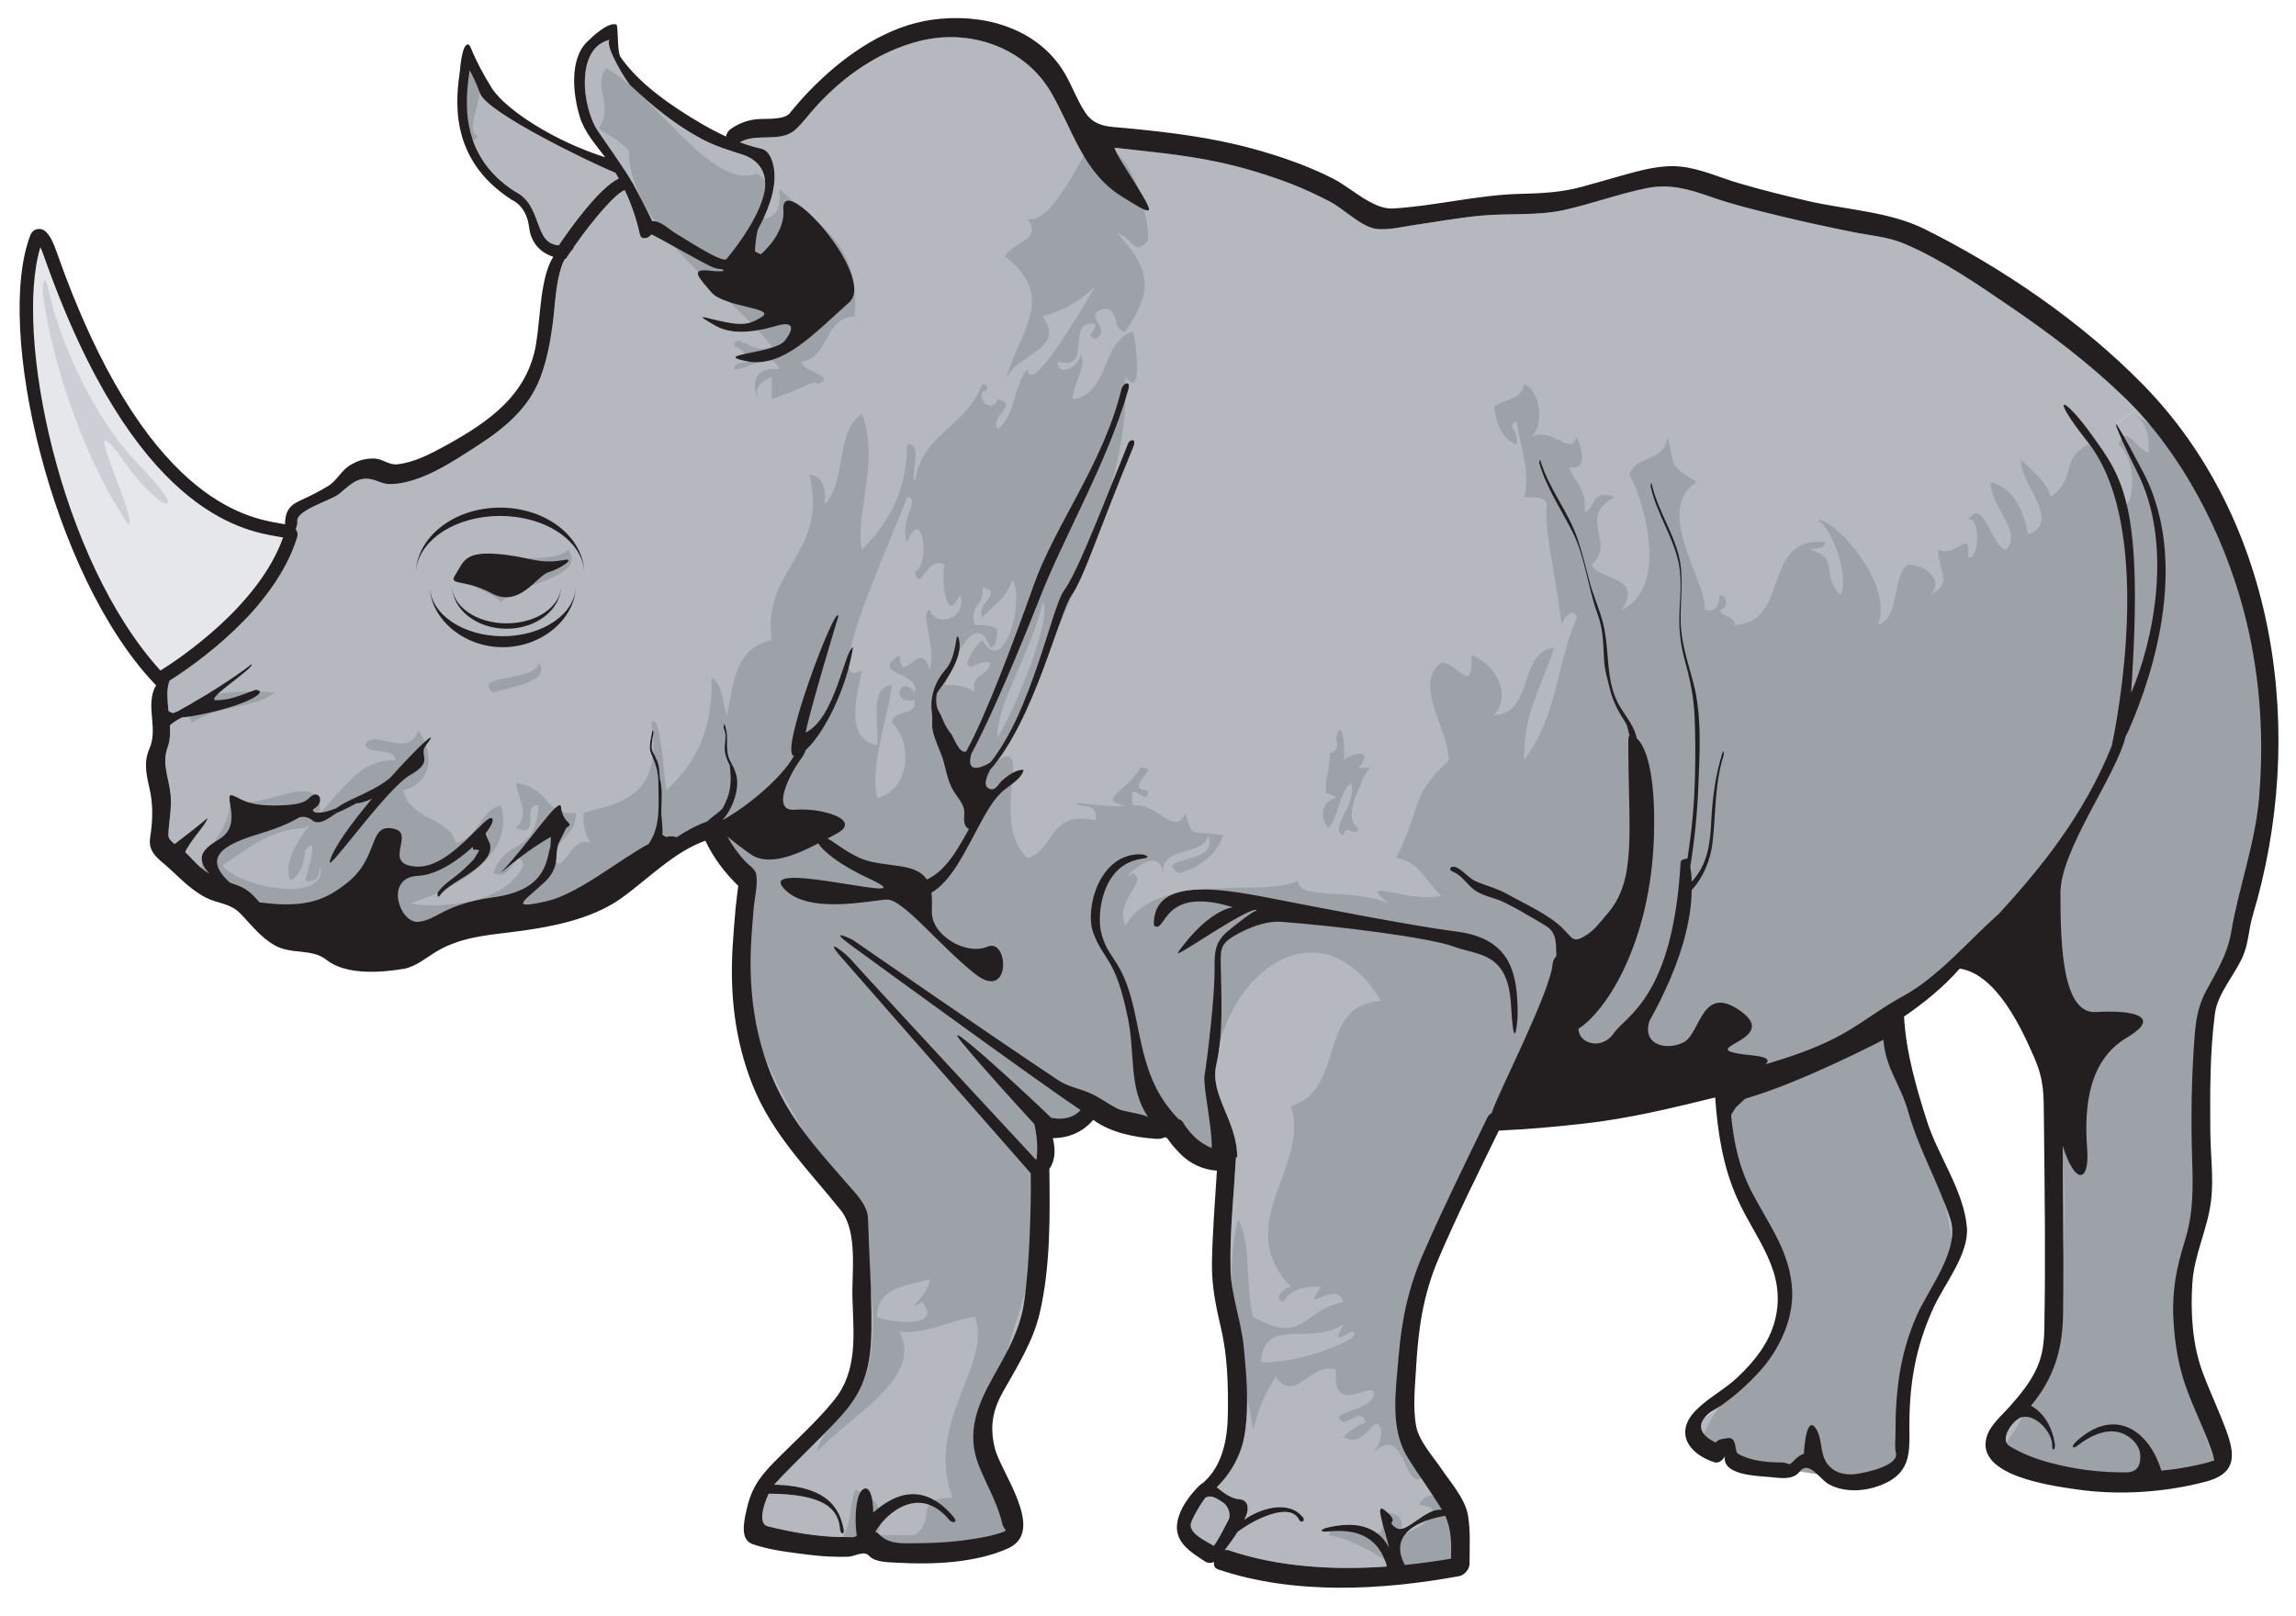<?xml version="1.0" encoding="UTF-8" standalone="no"?>
<!-- Created with Inkscape (http://www.inkscape.org/) -->

<svg
   id="svg22115"
   version="1.1"
   inkscape:version="1.2.2 (732a01da63, 2022-12-09)"
   width="125mm"
   height="88mm"
   xml:space="preserve"
   sodipodi:docname="rhino.svg"
   xmlns:inkscape="http://www.inkscape.org/namespaces/inkscape"
   xmlns:sodipodi="http://sodipodi.sourceforge.net/DTD/sodipodi-0.dtd"
   xmlns="http://www.w3.org/2000/svg"
   xmlns:svg="http://www.w3.org/2000/svg"
   xmlns:rdf="http://www.w3.org/1999/02/22-rdf-syntax-ns#"
   xmlns:cc="http://creativecommons.org/ns#"
   xmlns:dc="http://purl.org/dc/elements/1.1/"><title
     id="title3021">rhino</title><defs
     id="defs22119"><clipPath
       clipPathUnits="userSpaceOnUse"
       id="clipPath22131"><path
         d="M 0,2016.67 H 2500 V 0 H 0 Z"
         id="path22133"
         inkscape:connector-curvature="0" /></clipPath></defs><sodipodi:namedview
     pagecolor="#ffffff"
     bordercolor="#666666"
     borderopacity="1"
     objecttolerance="10"
     gridtolerance="10"
     guidetolerance="10"
     inkscape:pageopacity="0"
     inkscape:pageshadow="2"
     inkscape:window-width="1064"
     inkscape:window-height="974"
     id="namedview22117"
     showgrid="false"
     inkscape:zoom="0.96"
     inkscape:cx="89.0625"
     inkscape:cy="245.3125"
     inkscape:window-x="378"
     inkscape:window-y="0"
     inkscape:window-maximized="0"
     inkscape:current-layer="g22123"
     fit-margin-top="4"
     fit-margin-left="4"
     fit-margin-right="4"
     fit-margin-bottom="4"
     inkscape:showpageshadow="0"
     inkscape:pagecheckerboard="0"
     inkscape:deskcolor="#d1d1d1"
     inkscape:document-units="mm" /><g
     id="g22123"
     inkscape:groupmode="layer"
     inkscape:label="rhino-vector-clipart"
     transform="matrix(1.25,0,0,-1.25,-56.928,506.375)"><g
       id="g22125"
       transform="matrix(0.176,0,0,0.176,13.025,107.4)"><g
         id="g22127"><g
           id="g22129"
           clip-path="url(#clipPath22131)"><path
             d="m 2123.46,338.207 c 0,-1.25 1.87,-1.082 4.12,0.668 13.59,10.625 32.59,19.625 48.42,8.293 5.46,-3.875 10.13,-9.875 10.54,-16.793 0.63,-10 -3.12,-16.207 -12.71,-16.293 -24.29,-0.289 -48.45,2.668 -71.83,9.043 l 3.21,12.207 c 0.63,0 1.37,1.461 1.5,3.086 l 16.75,-0.211"
             style="fill:#b5b9bf;fill-opacity:1;fill-rule:nonzero;stroke:none"
             id="path22135"
             inkscape:connector-curvature="0" /><path
             d="m 2104.17,339.582 c 0,-3.125 0.5,-4.25 1.04,-4.25 L 2102,323.125 c -0.96,0.207 -1.92,0.5 -2.87,0.75 -11.96,3.375 -23.96,8.168 -34.59,14.582 -10.75,6.418 3.59,25.043 10.79,27.125 12.67,3.711 28.84,-13.539 28.84,-26"
             style="fill:#b5b9bf;fill-opacity:1;fill-rule:nonzero;stroke:none"
             id="path22137"
             inkscape:connector-curvature="0" /><path
             d="m 2127.58,343.75 c -3,-2.668 -4.12,-4.543 -4.12,-5.543 l -16.75,0.211 c 0.08,0.375 0.08,0.789 0.04,1.164 -0.21,3.125 -3.58,26.543 -22.42,36.836 0.09,0.082 0.17,0.164 0.21,0.25 21.42,25.832 29.34,52.582 29.79,85.039 0.46,32.836 0.25,65.711 0.13,98.586 -0.08,19.75 -0.29,39.5 -0.46,59.25 11.41,-36.836 25.29,-35 22.87,-2.961 -3.12,41.668 2.08,83.336 37.13,104.168 9.42,5.625 13.96,10.082 14.95,13.582 l 49.63,-0.625 c -0.5,-3.582 -0.87,-7.289 -1.16,-11.082 -2.92,-37.875 -3.59,-76.375 -2.38,-114.332 0.88,-27.043 1.46,-51.5 -6.83,-77.711 -7.75,-24.414 -12.08,-46.875 -10.67,-72.832 1.17,-21.793 4.29,-42.5 11.5,-63.125 7.42,-21.125 17.92,-41.125 24.88,-62.457 0.75,-2.293 1.25,-4.668 1.7,-7 -5.29,-1.875 -10.83,-3.125 -16.33,-4.375 -10.87,-2.461 -21.91,-4.086 -33.04,-5.125 -10.96,36.5 -42.54,60.332 -78.67,28.082"
             style="fill:#b5b9bf;fill-opacity:1;fill-rule:nonzero;stroke:none"
             id="path22139"
             inkscape:connector-curvature="0" /><path
             d="m 2182.63,1308.63 c 50.66,-54.05 86.83,-129.09 103.7,-200.46 12.67,-53.54 16,-109.252 11.25,-163.963 -3.79,-42.957 -18.87,-82.629 -25.95,-124.539 -3.5,-20.875 -13.34,-36.418 -23.34,-54.918 -5.54,-10.207 -8.21,-20.207 -9.71,-31.043 l -49.62,0.625 c 2.67,9.543 -20.92,11.918 -43.75,10.375 -31.25,-2.082 -33.33,61.461 -33.33,111.461 0,40.5 52.62,110.375 61,146.532 0.83,1.38 1.75,3.22 2.83,5.63 10.79,24.88 63.25,146.8 13.46,241.59 -17.42,33.16 -24.42,44.91 -25.42,44.91 l 18.88,13.8"
             style="fill:#b5b9bf;fill-opacity:1;fill-rule:nonzero;stroke:none"
             id="path22141"
             inkscape:connector-curvature="0" /><path
             d="m 1536.46,273.418 c 5.92,-12.5 5.79,-26.293 5.5,-40.125 -14.13,-2.418 -28.63,-4.418 -43.29,-5.875 -17.54,33.25 22.16,43.375 37.79,46"
             style="fill:#b5b9bf;fill-opacity:1;fill-rule:nonzero;stroke:none"
             id="path22143"
             inkscape:connector-curvature="0" /><path
             d="m 1312.25,290.375 c 6.25,3.375 12.71,-2.332 16.67,-4.707 3.54,-2.125 7.03,-9.211 5.46,-14.836 -3.8,-7.25 -9.34,-18.957 -14.34,-25.5 -7.75,4.668 -22.08,10.961 -21.62,19.668 0.29,4.707 10.16,21 13.83,25.375"
             style="fill:#b5b9bf;fill-opacity:1;fill-rule:nonzero;stroke:none"
             id="path22145"
             inkscape:connector-curvature="0" /><path
             d="m 1339,815.875 c 12.59,7.418 29.46,14.332 44.42,13.207 51.16,-3.832 138.5,-14.707 161.12,-23.207 22.75,-8.543 50.67,-4.582 53.46,-54.582 1.13,-20.125 2.38,-26.625 3.46,-26.625 l 9.33,-5.461 c -13.66,-30.289 -28.04,-59.75 -30.25,-67.375 -0.21,-0.453 -0.46,-1 -0.66,-1.582 -1.67,-1.043 -3.17,-2.582 -4.21,-4.75 -20.13,-41.543 -40.59,-82.918 -59.09,-125.207 -14.33,-32.625 -20.79,-62.461 -23.7,-98.043 -2.46,-30.293 -8.46,-66.5 8.08,-93.582 10.29,-16.918 22.21,-32.711 32.46,-49.668 -15.88,2.082 -33.42,-23.332 -42.88,-16.918 -11.29,7.625 5.04,3.125 -9.87,15.961 -11.09,9.539 -1.38,-14.5 3.29,-34.418 -8.92,16.793 -26.12,26.25 -57.75,18.793 -7.38,-1.75 -6.79,-4.5 0,-3.746 37.62,4.246 50.62,-14.004 55.71,-32.715 -50.25,-3.578 -101.88,-0.453 -147.92,15.211 -1.25,0.414 -2.5,0.375 -3.75,0.125 4.21,5.5 8.33,11.164 12,17.039 15.59,11.75 49.08,28.543 57.5,11.375 1.71,-3.457 6.42,-1.25 3.79,2.086 -13.79,17.707 -41.75,7.539 -54.96,-2 0.71,1.5 1.38,3 1.97,4.539 2.58,6.379 1.33,13.961 -6.51,14.547 -7.58,0.539 -15.04,5.996 -21.29,11.289 13.54,13.082 23.21,30.75 26.17,49.539 4.21,26.375 1.75,54.875 -0.84,81.293 -2.41,25.043 -11.75,47.832 -12.37,73.082 -0.88,34.586 3.04,69.25 5,103.715 0.04,0.328 0,0.66 0,0.996 h 1.21 c 0,34.289 -25.88,58.211 -19.63,86.125 6.92,30.789 4.71,64.625 4.21,95.957 -0.21,12.832 0.46,17.918 12.5,25"
             style="fill:#b5b9bf;fill-opacity:1;fill-rule:nonzero;stroke:none"
             id="path22147"
             inkscape:connector-curvature="0" /><path
             d="m 744.082,1568.75 c -15.039,22.21 -21.289,77.88 10.793,85.42 -4.875,-5.54 15.918,-39.25 19.625,-42.71 20.543,-19.25 41.793,-36.75 66.668,-50 12.164,-6.5 24.832,-10.42 38,-14.58 16.414,-5.21 24,-18.55 20.5,-35.42 -4.336,-20.63 -21.918,-46.13 -35.418,-62.29 -3.793,-4.5 -41.543,20.71 -46.543,23.41 -6.75,3.67 -15.039,12.8 -22.957,11.92 0.5,0.04 -16.082,32.08 -17.582,34.58 -10.168,17.3 -21.836,33.09 -33.086,49.67"
             style="fill:#b5b9bf;fill-opacity:1;fill-rule:nonzero;stroke:none"
             id="path22149"
             inkscape:connector-curvature="0" /><path
             d="m 624,1625.75 c 2.457,-4.12 5.918,-11.25 9.793,-21.75 6.707,-18.21 105.5,-65.67 126.582,-74.21 0.043,-0.04 0.082,-0.08 0.125,-0.12 1.043,-1.71 2.043,-3.46 3,-5.21 -18.207,-8.54 -45.125,-46.25 -56.168,-62.54 -11.875,1.33 -15.082,8.62 -19.832,21.58 -3.875,10.58 -8.207,22.54 -21.168,28.83 -53.375,34.3 -46,87.25 -42.457,112.75 l 0.125,0.67"
             style="fill:#b5b9bf;fill-opacity:1;fill-rule:nonzero;stroke:none"
             id="path22151"
             inkscape:connector-curvature="0" /><path
             d="m 970.293,845.625 c 18.75,0.543 36.417,3.957 43.667,4.293 15.29,0.707 48.62,-42.375 82.67,-69.461 2.33,-1.875 4.5,-3.332 6.54,-4.375 l -43.13,-17.457 c -43.04,29.582 -77.997,53.793 -77.997,53.793 0,0 -8.375,4.082 -10.793,4.082 l -0.957,29.125"
             style="fill:#b5b9bf;fill-opacity:1;fill-rule:nonzero;stroke:none"
             id="path22153"
             inkscape:connector-curvature="0" /><path
             d="m 1078.5,249.582 c -12.42,-1.289 -24.96,-1.789 -37.42,-1.832 -12.62,-0.082 -25.29,-1.125 -34.16,8.5 -0.92,1 -2.17,1.668 -3.63,2.043 11.42,19.164 42.29,44.125 69.42,11.164 1,-1.211 2.75,-1.957 4.04,-1.957 l 1.75,-17.918"
             style="fill:#b5b9bf;fill-opacity:1;fill-rule:nonzero;stroke:none"
             id="path22155"
             inkscape:connector-curvature="0" /><path
             d="m 972.418,253.543 c -23.336,0.207 -46.961,4.457 -69.543,10.039 -9.082,2.25 -4.543,19.215 0.918,30.543 52.414,-0.543 64.875,-14 66.625,-33.25 0.25,-2.668 1.332,-3.957 2.25,-3.957 l -0.043,-3.375 h -0.207"
             style="fill:#b5b9bf;fill-opacity:1;fill-rule:nonzero;stroke:none"
             id="path22157"
             inkscape:connector-curvature="0" /><path
             d="m 864.957,908.918 c 5.793,-4.75 13.25,-10.543 21.918,-16.625 16.293,-11.375 41.418,-1.211 63.207,10.125 4.918,-7.5 19.668,-19.961 47.918,-33.043 59.21,-27.5 -102.25,18.918 -81.25,-7.707 11,-13.918 32.957,-16.711 53.543,-16.043 L 971.25,816.5 c -1.793,0 -0.207,-2.293 10.793,-10.332 23.377,-17.086 177.667,-129.461 213.457,-153.25 -6.58,-7 -16.08,-9.336 -26.42,-7.336 -0.33,0.086 -0.7,0.043 -1.04,0.086 -24.58,24.039 -108.37,100.789 -83.25,70.207 20.42,-24.793 54.25,-61.707 67.34,-75.918 2.41,-10.293 3.37,-20.5 2.33,-31.129 -0.08,-0.91 -0.29,-1.746 -0.58,-2.535 -24,25.75 -164.337,177.125 -171.837,186 -7.668,9 -27,22.832 -11.418,4.789 13.457,-15.539 143.165,-163.289 178.205,-203.207 v -0.25 c 0.3,-19.543 -0.25,-39.168 -1.04,-58.707 -0.83,-20.793 -2.29,-41.543 -5.29,-62.125 -3.58,-24.875 -16.04,-46.75 -28.21,-68.375 -15.16,-27.043 -26.46,-53.125 -13.79,-84.543 7.29,-18.25 17.08,-34.25 21.67,-53.754 1.08,-4.703 4.46,-6.039 2.62,-6.996 -2.33,-1.293 -5.04,-1.957 -7.58,-2.75 -8,-2.418 -16.38,-3.707 -24.63,-5 -4.66,-0.707 -9.37,-1.332 -14.08,-1.793 l -1.75,17.918 c 1.79,0 2.71,1.418 -0.29,5 -28.67,34.125 -56.21,20.75 -74.96,3.957 -0.21,12.75 -2.293,23.418 -7.832,22.5 -8.043,-1.375 -10.25,-26.125 -7.586,-44.457 -3.875,-1.707 -5.289,-1.043 -13.457,-0.957 l 0.043,3.375 c 0.957,0 1.75,1.375 1.207,3.957 -3.875,18.75 -13.875,40.293 -65,41.703 0.125,0.172 0.25,0.34 0.375,0.465 20.418,22.082 42.832,42.207 62.918,64.625 22.832,25.375 27.457,49.039 27.664,82 0.298,33.914 -2.25,67.75 -3.207,101.625 -0.375,13.207 -11.875,23.914 -20,33.375 -17.957,20.875 -35.957,40.289 -50.875,63.625 -30.5,47.664 -41,100.914 -38.668,156.75 0.5,12 1.543,23.957 2.543,35.914 0.832,10.043 4.168,22.961 2.375,32.918 -0.75,4.293 -7.207,8.625 -9.918,11.5 -6.75,7.125 -12.332,15.082 -17.125,23.543"
             style="fill:#b5b9bf;fill-opacity:1;fill-rule:nonzero;stroke:none"
             id="path22159"
             inkscape:connector-curvature="0" /><path
             d="m 499.418,930.832 c 6.625,2.711 12.957,6.086 19.289,9.461 0.125,-0.211 0.25,-0.375 0.375,-0.375 4.711,0.875 9.418,2.25 13.668,4.457 -19.043,-22.707 -36.418,-46.25 -39.5,-58.625 -1.5,-5.957 10.543,9.375 25.957,28.375 l 20.125,-1.082 c -7.5,-8.543 -7.875,-29.918 -29.539,-47.168 -19.25,-15.332 -37.168,-24.418 -80.961,-18.75 -0.457,0.082 -0.875,0.082 -1.25,0.082 -5.5,6.336 -10.789,12.086 -19.164,15.418 -3.043,1.207 -5.961,2.25 -8.793,3.25 -0.418,0.418 -0.832,0.793 -1.293,1.25 -26.539,25 1.918,36.082 30.5,44.793 18.336,5.539 28.336,10.5 36.086,14.957 1.582,0.418 3.25,0.582 5,0.332 2.164,-0.332 3.957,-1.25 5.664,-2 5.375,-6.125 13.586,-1.457 19.168,2.5 1.5,1.086 3.082,2.125 4.668,3.125"
             style="fill:#b5b9bf;fill-opacity:1;fill-rule:nonzero;stroke:none"
             id="path22161"
             inkscape:connector-curvature="0" /><path
             d="m 378.832,926.25 c -5.914,-5.293 -22.543,-18.125 -30.707,-24.375 -3.125,2.375 -6.043,5.293 -5.918,8.293 0.418,12.707 3.293,24.207 2.168,37.332 -1.418,16.168 -8.668,29.25 -2.75,45.121 2.207,5.879 2.414,12.879 2,20.209 3.207,3.05 7.168,5.42 10.707,7.05 0.125,0.04 0.207,0.16 0.293,0.37 5.582,0.42 14.207,1.83 26.543,4.67 36.457,8.33 55.207,19.79 42.832,21.37 -14.957,-5.75 -25.125,-9.91 -37.125,-9.91 -11.957,0 36.457,30.2 33.332,33.87 -16.664,-13.04 -45.582,-31.21 -66.664,-42.71 -0.918,-0.54 -1.754,-1 -2.5,-1.5 -1.418,-0.46 -2.836,-1 -4.168,-1.62 h -0.332 c -1.5,0.33 -2.875,0.96 -4.168,1.83 -1.086,10.46 -2,20.67 0.875,28.38 22.664,14.29 98.293,66.08 119.375,133.95 0.793,2.42 0.582,4.88 -0.668,6.96 -0.207,0.34 -0.457,0.63 -0.664,0.92 1.125,2.37 1.789,5.12 1.582,7.62 -1,10 31.168,19.34 38.207,24.71 9.793,7.46 17.293,17.46 31.375,14.21 6.918,-1.58 10.5,-4.58 17.75,-4.42 28.043,0.59 58.293,21.17 80.793,35.71 25.125,16.25 47.875,34.63 58.918,63.42 7.039,18.29 10.207,37.33 12.5,56.71 1.539,12.71 2.625,40.25 10.582,54.75 h 0.793 l 1.914,2.83 c 0.918,1.38 1.875,2.75 2.793,4.13 1.832,1.7 2.793,3.2 3,4.37 19.668,28.13 39.957,50.83 47.582,53.08 6.25,-13.2 11,-27.12 14.125,-41.37 0.711,-3.17 2.875,-3.96 5.211,-3.38 1.75,0.05 3.707,1 5.457,3.25 0.582,0.8 50.625,-28.08 57.957,-30.83 3.043,-1.17 5.836,-1.58 8.375,-1.5 0.418,-0.67 0.875,-1.25 1.418,-1.83 -3.793,-0.34 -7.625,-0.29 -11.543,0.21 -21.332,2.75 -11.789,-6.25 0,-20.17 11.793,-13.88 60.75,-14.42 47.211,-22.92 -10.168,-6.37 -16.668,-9.16 -41.625,-3.21 -16.75,4 -19.918,5.38 -1.836,-5.04 18.043,-10.41 43.043,-4.16 57.625,0 14.586,4.17 17.086,-1.46 7.375,-13.96 -9.707,-12.5 -70.414,-12.5 -35.5,-19.37 33.25,-6.5 61.461,24.67 95.586,55.08 26.462,23.54 -64.961,126.29 -61.461,85.96 1.086,-12.67 -7.332,-29 -21.082,-40.87 -2,0.7 -3.875,1.66 -5.543,2.83 0.336,6.79 1,13.54 2.668,20.21 9.082,16.66 16.918,36.12 15.543,53.87 -0.543,7.04 -3.586,19.92 -12.168,21.84 -6.875,1.54 -13.543,3.62 -20.043,6 15.043,9.12 37.875,-0.8 51.75,11.75 7.125,6.45 12.75,14.41 19.211,21.5 26.125,28.75 59.037,51.87 96.997,61.45 47.04,11.96 98.63,-5.79 123.21,-48.37 20.33,-35.17 29.75,-74.5 66.13,-97.17 28.83,-17.91 32.62,-20.12 13.16,11.13 -9.87,15.91 -17.91,27.46 -20.16,34.62 32.25,-3.66 64.33,-6.46 96.29,-13.25 23.71,-5 46.96,-12.08 69.58,-20.79 12,-4.67 23.63,-10.21 35.08,-16.08 12.63,-6.54 26.09,-20.29 39.25,-24.71 10.71,-3.58 26.17,0.42 36.96,2 21.5,3.12 42.75,7.04 64.38,9.17 26.75,2.62 54,-0.34 80.21,5.66 25.5,5.84 50.2,14.88 75.87,20.13 21.42,4.33 39.04,-0.75 59.04,-7.75 21.59,-7.54 43.96,-13 66.17,-18.38 22.33,-5.41 44.79,-10.25 67.29,-14.79 16.21,-3.29 33.63,-4.58 48.92,-11.12 35.16,-15.09 67.87,-37.63 99.33,-59.13 37.58,-25.62 74.17,-53.42 106.79,-85.12 3.51,-3.42 6.96,-6.92 10.34,-10.5 l -18.88,-13.8 c -1.42,0 9.92,-25.12 20.21,-45.58 33.83,-67.37 14.79,-157.92 -6,-206.08 12.25,177.66 -8.67,202.12 -36.21,240.79 -27.21,38.17 -41.75,41.08 -4.17,-6.25 55.84,-70.29 34.84,-224.25 22.3,-284.167 -26.75,-66 -67.17,-115 -105.96,-157.375 -0.09,-0.086 -0.25,-0.168 -0.38,-0.25 -27.46,-24.375 -56.58,-59 -88.91,-76.375 -21.88,-11.711 -41.21,-27.875 -63.63,-39.211 -21.04,-10.664 -42.83,-17.914 -64.87,-24.5 4.37,3.961 1.37,6.961 -11.75,8.25 -64.38,6.461 27.08,12.5 -10.42,40.625 -37.5,28.125 -38.54,-19.789 -54.17,-28.125 -15.62,-8.332 -39.58,-3.125 -32.29,19.793 30.79,55.207 39.29,95.793 39.5,122.457 10.75,11.586 17.58,28.043 19.46,44.125 3.29,27.961 1.83,55.168 10.54,82.371 0.25,0.84 -0.33,4.875 -0.92,2.961 -6.62,-20.789 -9.7,-42.789 -10.75,-64.496 -1.08,-22.25 -3.37,-40.711 -18.29,-57.211 -0.12,5.543 -0.66,10.25 -1.41,13.961 4.04,24.832 6.58,49.875 7.58,75.039 1.25,31.793 3.5,66.128 -4.63,97.168 -5.04,19.17 -11.33,36.67 -11.87,56.79 -0.42,16.67 1.83,33.34 0.29,49.96 -2.54,28.29 -21.33,51.63 -27.29,79.04 -0.54,2.63 -1.33,-1.04 -1.08,-2.08 5.45,-25.38 21.16,-46.83 26.29,-72.21 3.54,-17.75 0.37,-36.75 0.5,-54.71 0.08,-13 2.21,-25.58 5.75,-38.12 4.87,-17.42 7.87,-33.67 8.62,-51.96 0.71,-17.38 0.75,-34.71 0.34,-52.085 -0.63,-27.957 -2.75,-51.5 -7.13,-79.125 0,0 -5.62,-0.418 -6.33,-2.918 -7.09,-127.082 -51.04,-143.75 -62.5,-160.414 -11.46,-16.668 -33.34,-9.375 -33,4.164 27.37,17.711 67.37,82.293 70.5,179.168 2,61.996 -8.34,86 -16.09,92.54 -0.04,0.13 -0.04,0.29 -0.08,0.46 -2.04,10.13 -9.12,18.92 -14.54,27.42 -15.75,24.75 -9.88,53.41 -17.04,80.58 -3.46,13.13 -9.21,25.67 -12.67,38.92 -3.46,13.12 -6.58,26.29 -10.96,39.16 -8.71,25.8 -27.08,47.09 -34.83,73.5 -0.54,1.92 -1.17,-2.12 -0.92,-2.91 6.71,-22.84 20.13,-42.67 30.84,-63.71 12.12,-23.88 14.41,-52.33 23.66,-77.38 5.21,-14.12 5.21,-27.87 6.04,-42.87 0.55,-9.83 3.5,-19.17 5.88,-28.75 2.67,-10.67 7.96,-20.21 13.87,-29.33 2.88,-4.46 2.3,-7.34 4,-12.21 0,0 -1.12,-1.75 -1.12,-4.799 0,-86.496 8.33,-130.203 -19.79,-162.496 -5.67,-6.543 -11.25,-14.332 -18.59,-19.125 -13.33,-8.793 -13.37,-3.832 -22.79,5.582 -13.21,13.211 -35.79,23.043 -52.08,32.293 -4.46,2.5 -9.08,4.332 -13.79,6 -0.09,0.082 -0.21,0.168 -0.29,0.25 -0.05,0.082 -0.13,0.043 -0.21,-0.043 -5.54,1.961 -11.13,3.793 -16.5,6.375 -6.13,2.918 -16.29,16.293 -22.13,12.125 -1.71,-2.875 2.09,-3.75 4.17,-4.832 7.5,-3.918 11.25,-11.125 18.08,-16.082 8.42,-6.086 18.96,-7.125 28,-11.668 6.71,-3.332 13.38,-6.832 19.84,-10.75 6.54,-3.918 13.33,-7.5 19.7,-11.668 10.17,-6.664 8.5,-17.332 9.09,-27.832 -2.04,-2.207 -3.29,-4.543 -3.54,-7.5 -1,-12.625 -13.25,-41.832 -26.09,-70.293 l -9.33,5.461 c 1.62,0 2.87,14.414 2.79,20.039 -0.62,34.375 -4.87,68.75 -57.62,75.336 -38.42,4.789 -131.09,22.914 -163.21,29.164 -51.38,10.043 -120.84,24.543 -119.46,-23.5 12,-9.207 5.92,37.918 73.79,17.086 -26.58,-5.375 -50.87,-41.918 -50.87,-41.918 -6.92,-8.582 48.91,31.293 68.79,38.625 3.96,1.457 5.08,0.582 3.71,-0.25 -2.84,0.207 -23.5,-16.582 -26.8,-19.375 -10.91,-9.332 -12.08,-19.125 -11.83,-32.957 0.5,-27.086 -7.29,-89.586 -9.37,-101.586 -1.67,-9.625 7.41,-49.582 6.7,-67.832 -11.33,4.418 -20.66,13.5 -27.08,24.293 -0.87,1.457 -2.25,2.414 -3.87,2.664 -26.75,27.336 -32.38,57.125 -39.84,94 -11.79,58.625 -25.66,52.418 -32.66,80.918 -4,16.332 0.33,63.793 38.41,68.75 9.71,1.25 2.96,4.168 -2.21,4.168 -38.37,0 -51.45,-51.418 -43.7,-72.918 9.91,-27.582 20.87,-22.293 32.66,-80.918 6.88,-34 0.38,-66 19.25,-92.539 -2.16,3.082 -23.29,5.582 -28.16,7.914 -9.55,4.586 -17.75,11.375 -27.59,15.418 -9.62,4 -19.96,5.793 -28.79,11.668 -32.17,21.414 -76.46,51.625 -114.46,77.707 l 43.13,17.457 c 27.08,-14.625 24,37.836 5.25,29.793 -20.13,-8.582 -52.79,10.707 -52.09,32.918 0.21,6.414 0.25,12.25 -0.41,17.457 19.21,11.582 31.25,38.375 44.71,63.082 0.12,0.043 0.29,0.293 0.37,0.711 5.63,10.289 11.42,21.164 19.75,29.539 6.5,6.543 19.17,12.086 21.5,21.75 -7.33,0.543 -14.67,-5.457 -20.12,-9.914 -2.55,-2.129 -5.8,-8.793 -9.71,-8.375 -10.46,1.164 -3.96,13.625 -1.67,18.078 0.04,0.047 0.04,0.168 0.08,0.254 41.34,46.125 65,148.005 76.17,163.205 11.42,15.63 24.38,57.96 57.54,138.25 3.88,9.42 -3.12,7.63 -4.54,4.17 -32.21,-80.67 -48.96,-122.92 -60.42,-138.54 -10.79,-14.75 -30,-113.08 -69,-160.878 -0.08,0.211 -0.2,0.289 -0.33,0.211 -2.21,-1.586 -4.67,-2.625 -7.17,-3.5 -12.2,-4.293 -12.04,4.5 -9.91,11.746 0,0.043 0,0.129 0.04,0.211 18.12,33 45.71,99.13 64.33,146.46 22.75,57.79 62.75,125.83 82.46,193.83 2.92,10.04 -4.83,7.04 -6.58,0 -16.88,-68.79 -61.63,-125.66 -81.96,-182.87 -18,-50.75 -44.71,-122.29 -63.08,-155.217 -6.88,-2.203 -11.05,12.837 -14.67,17.427 -0.33,0.41 -0.71,0.79 -1.08,1.16 -0.17,0.29 -0.34,0.54 -0.5,0.79 -1.34,2.17 -2.84,4.25 -3.88,6.59 -1.29,2.83 -2.5,5.71 -3.79,8.46 -1.13,2.37 -2.92,5.16 -3.46,7.75 -0.83,3.83 -0.92,8.79 0.21,12.58 0,0.08 0.04,0.17 0.08,0.25 2.17,3.29 4.71,6.46 6.88,9.62 7.5,11.13 17.83,28.75 12.83,42.55 -2.87,3.75 -0.96,-18.13 -12.04,-30.75 -9.79,-11.21 -14.71,-25.55 -12.58,-40.21 0.75,-5.21 -0.34,-10.54 0.62,-15.75 1.92,-10.17 7.79,-20.377 10.54,-30.627 2.21,-8.336 3.84,-17.09 7.92,-24.75 4.37,-8.293 12.17,-14.211 11.17,-24.418 -0.59,-6.207 0.04,-11.168 4.41,-13.125 -10.96,-20 -21.96,-39.332 -39.37,-47.332 -4.13,6.25 -11.63,10.625 -25.21,12.5 -29.835,4.164 -34.378,3.125 -61.753,22.207 -2.164,1.5 -4.125,2.707 -5.914,3.625 3,1.625 5.914,3.25 8.664,4.707 24.293,13.211 -15.289,24.336 -38.914,22.25 -23.586,-2.082 -4.836,34 5.582,47.914 1.957,2.629 3.418,5.422 4.375,8.086 16.125,14.503 37.625,55.253 44.207,96.083 -7.625,-1.41 -16.664,-66.66 -44.414,-79.87 3.457,19.46 30.539,108.66 30.539,108.66 -1.207,15.3 -56.414,-129.248 -41.414,-130.455 -12.125,-21.543 -44.75,-48.043 -66.961,-60.207 8.375,9.5 13.875,23.5 13.836,35 0,7.539 -2.668,13.207 -6.293,19.746 -6.332,11.379 -0.418,23.546 -5.707,34.876 -0.461,1 -1.043,-2.75 -0.625,-3.62 3.75,-8.09 -0.25,-14.67 1.207,-22.463 0.832,-4.539 2.418,-8.332 4.457,-12.254 v -0.496 c 1.293,-10.5 1.5,-20.414 -2.414,-30.5 -1.293,-3.25 -2.668,-6.289 -4.293,-9.289 -4.332,-4.461 -10.043,-7.875 -14.582,-12.293 -9.836,-3.418 -19.375,-8.707 -28.543,-14.75 -0.75,0.332 -1.625,0.625 -2.832,0.832 -2.043,0.293 -4.375,0.086 -6.961,-0.5 -1.164,0.668 -2.289,1.336 -3.457,2.043 0.668,6.957 -0.832,13.918 -1,21 0.125,10.668 1.457,21.918 -1.457,32.043 -0.125,2.703 -0.25,5.375 -0.543,8.039 -0.25,2.586 -0.957,5.957 -1.957,8.336 -1.168,2.789 -2.5,5.332 -3.961,8 -2.125,3.957 -0.375,12.039 0.543,17.292 0.168,1.04 -0.668,4.71 -1.125,2.08 -1,-5.83 -2.582,-10.747 -2.125,-16.708 0.082,-1.254 0.418,-2.629 0.918,-3.75 4,-8.793 6.957,-16.707 6.957,-26.75 0.043,-20.164 2.668,-41.332 -9.082,-58.164 -27.25,-14.543 -65.836,-46.668 -94.793,-53.375 -38.918,-9.043 -19.457,1.375 -1.418,18.75 7.75,7.414 10.125,16.625 10.043,23.539 0.168,3.793 0.793,7.5 1.707,11.168 2.293,5 5,9.793 7.336,14.793 8.75,5.625 -3,2.832 -4.75,19.664 -1.168,10.918 -28.211,-31.207 -54.5,-59.375 -7.336,-7.832 15.25,14.586 44.957,31.5 -0.043,-3.25 -0.293,-6.5 -0.543,-9.75 -0.289,-0.625 -0.539,-1.414 -0.75,-2.375 -3.5,-15.289 -6.957,-38.207 -52.789,-44.5 -46.418,-6.414 -52.793,-21.5 -70.125,-22.875 -17.375,-1.375 -31.961,41.668 0,43.043 17.082,0.75 37.082,14 51.332,27.25 -0.125,-1.25 0.125,-2.918 0.668,-2.832 1.582,0.125 3.5,0.375 4.875,-0.586 0.039,-0.039 0.082,-0.082 0.125,-0.039 -0.043,-0.086 -0.086,-0.168 -0.086,-0.25 -0.289,-0.75 -0.707,-1.461 -1.082,-2.168 -1.168,-2 -2.625,-3.875 -3.75,-5.918 -3.168,-3.582 -7.082,-7 -9.918,-9.789 -7.375,-7.293 -18.207,-12.75 -23.832,-21.5 -0.543,-0.793 -0.043,-4.625 0.668,-3.586 0.039,0.086 0.082,0.125 0.125,0.211 0.164,-0.375 0.332,-0.5 0.539,-0.211 4.711,7.043 14.336,12.75 21.418,17.125 7.918,4.836 15.293,9.961 21.457,17 2.793,3.168 5.086,7.543 5.086,11.875 0,5 -3.586,8.5 -4.543,13.211 5.168,6.414 7.75,11.664 6.332,13.707 -4.832,6.918 -38.164,-46.543 -70.832,-44.875 -32.625,1.668 -1.793,30.207 -20.125,35.125 -7.5,2.043 -11.793,0.707 -14.918,-2.832 l -20.125,1.082 c 16.875,20.793 37.836,46 49.543,52.543 22.418,12.5 7.293,18.25 14.082,27.082 15.336,20.08 -7.082,-0.793 -33.375,-30.168 -10,-8.082 -21.582,-13.332 -33.25,-18.789 -5.832,-2.75 -11.664,-5.586 -16.914,-9.336 -0.125,-0.039 -0.293,-0.164 -0.461,-0.289 -9.875,-3.711 -18.375,-5.586 -21.207,-2.461 -0.125,0.5 -0.207,1 -0.125,1.586 11.457,6.25 6.25,16.664 0,13.332 -6.25,-3.375 -4.168,-9.168 -33.332,-9.668 -29.168,-0.539 -33.836,6.75 -41.668,9.375 -10.793,3.586 10.957,-27.082 -13,-41.164 -14.543,-8.5 -23.125,-16.75 -8.832,-32.086 -2.586,1.5 -5.125,3.25 -7.711,5.375 -5.5,4.543 -9.793,10.125 -14.957,14.836 4.957,11.289 20.832,27.25 20.832,31.957"
             style="fill:#b5b9bf;fill-opacity:1;fill-rule:nonzero;stroke:none"
             id="path22163"
             inkscape:connector-curvature="0" /><path
             d="m 2008.83,551.34 c -11.42,34.32 -29.54,65.203 -39.41,100.351 -7.33,26.102 -14.59,53.2 -16.62,80.442 -40.93,-33.91 -98.95,-56.125 -150.51,-66.59 2.37,-30.938 7,-62.684 21.53,-90.402 15.86,-30.243 35.5,-55.477 37.13,-90.973 1.25,-27.313 -12.43,-55.832 -30.45,-75.73 -10.61,-11.692 -22.14,-21.926 -34.95,-31.176 -6.48,-4.68 -15.12,-9.582 -19.98,-16.055 -7.59,-10.109 4.82,-18.008 14.24,-22.086 2.29,3.332 5.45,5.945 9.65,6.824 10.81,2.258 6.92,-12.16 10.9,-14.484 11.39,-6.652 26.87,-8.051 39.64,-8.129 9.67,-0.059 6.6,-4.449 12.39,1.465 2.09,2.121 4.75,4.625 7.52,5.836 7.55,3.308 15.94,3.582 21.28,-3.942 9.13,-12.875 12.24,-19.593 29.79,-17.308 10.39,1.351 30.58,4.695 37.95,13.695 -2.05,-2.031 -0.76,5.098 -0.95,9.063 -0.25,5.55 -0.38,11.117 -0.39,16.675 -0.08,39.942 3.66,74.575 19.6,111.309 11.21,25.824 41.29,62.23 31.64,91.215"
             style="fill:#b5b9bf;fill-opacity:1;fill-rule:nonzero;stroke:none"
             id="path22165"
             inkscape:connector-curvature="0" /><path
             d="m 442.074,1043.57 c -19.961,-15.22 -57.449,-12.93 -77.41,-28.15 -20.777,28.13 43.469,31.36 77.41,28.15"
             style="fill:#9da2a9;fill-opacity:1;fill-rule:evenodd;stroke:none"
             id="path22167"
             inkscape:connector-curvature="0" /><path
             d="m 1546.95,227.234 c -67.09,-16.308 -67.11,18.153 -119.64,28.149 11.44,27.582 59.17,-24.879 49.26,21.113 19.47,1.195 24.16,-10.808 14.07,-21.113 13.75,-0.586 54.75,25.781 21.11,28.152 18.27,31.981 51.19,-28.656 35.2,-56.301"
             style="fill:#9da2a9;fill-opacity:1;fill-rule:evenodd;stroke:none"
             id="path22169"
             inkscape:connector-curvature="0" /><path
             d="m 625.047,1627.67 c 24.016,-11.04 -10.055,-59.21 7.035,-63.34 -16.922,-22.15 -20.195,54.08 -7.035,63.34"
             style="fill:#9da2a9;fill-opacity:1;fill-rule:evenodd;stroke:none"
             id="path22171"
             inkscape:connector-curvature="0" /><path
             d="m 871.355,1367.29 c 1.04,15.7 17.727,-9.13 35.188,0 -33.375,45.4 -132.227,107.19 -133.715,182.97 -6.906,9.51 -18.769,14.06 -28.14,21.11 14.699,22.12 -6.403,39.26 7.039,56.3 46.589,-25.38 98.851,-114.76 140.738,-98.52 19.738,-12.2 6.613,-18.44 7.039,-42.23 12.383,1.71 16.043,12.12 14.074,28.15 31.637,-31.7 77.629,-49.05 70.371,-119.63 -29.054,-1.44 -22.894,-38.09 -49.254,-42.23 -1.187,-9.51 35.789,-14.06 14.075,-21.1 -1.918,4.87 -8.918,-2.6 -42.227,-14.09 v 21.12 c -6.27,-3.12 -12.59,-6.18 -14.078,-14.07 6.418,-19.44 -17.887,24.74 21.113,21.11 -7.105,19.81 -29.89,-1.95 -42.223,0 0.192,6.84 8.61,5.46 14.075,7.03 -3.121,6.27 -6.176,12.59 -14.075,14.08"
             style="fill:#9da2a9;fill-opacity:1;fill-rule:evenodd;stroke:none"
             id="path22173"
             inkscape:connector-curvature="0" /><path
             d="m 1441.38,452.43 c -32.58,-20.602 -73.54,8.308 -77.4,-35.184 33.31,-3.047 103.7,24.754 84.44,28.149 -14.62,-7.875 -14.91,-7.59 -7.04,7.035 m -436.31,7.035 c 9.11,-4.789 62.91,-12.11 42.22,14.078 -19.42,-12.676 8.32,9.59 7.04,21.109 -21.87,-6.273 -49.06,-7.238 -49.26,-35.187 M 392.813,881.707 c 16.152,-20.437 99.121,-36.75 91.484,0 -0.793,-8.582 -2.102,-16.66 -14.07,-14.074 2.168,8.078 13.777,46.476 0,28.152 -0.969,-13.105 -4.625,-23.519 -14.079,-28.152 -10.382,26.707 30.356,61.769 14.079,49.265 -33.524,-1.14 -56.555,-21.382 -77.414,-35.191 m 767.077,246.313 c -8.69,-43.03 -44,-96.61 -42.22,-126.67 18.4,29.64 52.12,115.23 42.22,126.67 m -56.3,14.08 c 2.88,-16.96 -12.86,-15.3 -7.04,-35.2 8.29,-1.09 19.98,1.22 21.12,-7.03 -1.59,-5.46 -0.21,-13.88 -7.04,-14.07 -13.87,39.41 -37.87,-19.56 -42.23,-35.19 12.26,0.52 21.89,-1.57 28.15,-7.04 -5.12,19.2 13.99,14.16 14.08,28.15 -12.11,2.78 -18.04,-10.45 -21.12,0 3.42,8.32 7.51,15.96 14.08,21.11 19.91,-36.29 39.98,36.35 28.15,56.3 -4.77,-16.34 -17.97,-24.25 -28.15,-35.18 -6.73,13.1 21.07,23.51 0,28.15 m -112.602,-77.42 c -5.226,-26.22 -16.242,-63.54 14.082,-70.371 2.18,21.271 -7.82,54.731 14.07,56.301 -5.96,-38.26 -20.269,-74.446 -14.07,-105.559 30.39,6.894 33.91,51.379 14.07,70.369 0.79,13.29 23.27,4.88 21.11,21.12 -24.68,-4.34 -12.26,25.32 0,7.03 6.57,19.11 -43.418,16.47 -14.07,35.18 1.67,-32.24 19.58,18.04 28.15,-14.07 6.53,21.28 -10.06,54.73 0,56.3 6.22,-18.21 36.55,-6.75 28.15,14.07 -13.52,-30.84 -17.59,18.58 -14.08,28.15 -17.61,9.3 -22.03,-27.82 -28.15,-7.03 15.8,8.45 6.57,64.33 -7.04,28.15 -8.26,18.66 13.49,41.43 0,42.22 -13.19,-37.09 -82.987,-186.66 -42.222,-161.86 m 154.822,281.5 c 2.56,-26.35 47.45,50.66 63.34,77.41 -12.92,-12.89 -28.94,-22.67 -49.26,-28.15 24.41,-33.14 -31.94,-35.53 -35.19,-63.33 9.17,45.71 51.76,79.25 0,119.63 7.39,13.61 35.4,14.57 21.11,35.19 21.01,-7.52 49.99,57.93 56.3,63.33 38.79,23.17 58.9,-65.76 56.3,-84.45 -14.34,-14.13 -13.8,3.11 -28.15,7.04 34.66,-37.78 30.18,-56.94 7.04,-91.49 -13.29,0.78 -4.88,23.27 -21.11,21.12 -19.72,-6.91 10.21,-18.78 -7.04,-28.16 -10.22,3.13 0.72,6.19 0,14.08 -28.71,5.25 -1.34,-45.58 -35.19,-35.19 0.78,-17.22 23.27,-1.49 21.11,7.04 7.63,-9.64 -7.25,-28.98 -7.03,-42.22 35.05,4.83 26.06,53.69 56.3,63.33 2.26,-4.73 10.68,-66.44 -7.04,-42.22 6.24,-111.28 -73.4,-253.66 -119.63,-358.906 35.04,21.116 -8.8,-56.41 28.14,-91.484 25.44,7.398 20.08,45.609 63.34,35.184 2.59,11.968 -5.5,13.277 -14.08,14.074 -18.35,6.164 31.45,-3.695 42.23,0 -28.88,4.109 3.36,14.805 14.08,35.187 21.98,2.157 -17.89,-20.332 7.03,-21.113 -0.09,-19.742 -19.2,16.758 -14.07,-14.074 23.76,2.73 39.1,-30.61 49.26,-7.031 6.52,-25.082 4.06,-15.426 35.19,-21.118 -7.66,-23.07 -31.88,-33.761 -42.23,-35.183 -22.92,16.625 39.43,6.926 28.15,35.183 -5.21,-20.589 -43.14,-8.464 -42.23,-35.183 -4.42,32.691 -46.11,-15.348 -28.14,0 15.57,-7.094 -17.34,-24.227 -7.04,-49.262 29.92,52.481 129.88,25.824 161.86,42.219 -1.02,-18.75 49.36,-6.457 84.45,-21.11 -33.18,26.219 19.88,-0.691 49.26,7.036 -14.3,11.511 -19.48,32.136 -42.23,35.191 25.46,52.129 12.24,56.766 49.26,91.484 -1.9,33.676 -33.51,70.836 -7.03,91.486 16.36,-0.66 29.56,-32.46 28.15,7.03 18.53,-6.76 39.86,-34.02 21.11,-56.29 38.1,1.77 21.69,58.06 56.3,63.34 -10.33,-34.25 -29.14,-60 -28.15,-105.566 32.23,44.326 28.51,84.126 49.26,133.716 -2.49,9.85 -12.39,0.6 -14.08,-7.05 -8.04,60.04 -16.08,85.23 -14.07,112.6 -1.13,8.25 -12.83,5.94 -21.11,7.04 5.76,23.66 -1.95,40.05 -7.04,70.38 -10.44,-3.08 2.78,-9.01 0,-21.12 -13.9,4.87 -18.76,18.77 -21.11,35.19 9.35,7.07 26.19,6.65 28.15,21.12 14.83,-5.76 19.31,-37.11 7.04,-49.27 20.22,9.83 35.75,-19.18 42.22,0 1.08,-1.27 13.9,-33.45 -7.04,-28.15 4.05,-14.71 17.45,-20.08 14.08,-42.23 11.05,3.03 6.02,22.15 28.15,14.08 -35.9,-20.43 2.34,-41.54 -21.11,-63.34 4.77,-14.38 49.25,-10.41 28.15,-42.22 43.29,20.66 21.96,98.48 7.03,126.67 5.49,17.98 34.99,11.94 35.19,35.19 8.16,-23.57 -1.55,-26.55 28.15,-42.22 -42.36,-25.16 10.21,-95.23 7.04,-119.64 11.97,-2.59 13.27,5.49 14.07,14.07 8.86,-1.73 7.1,-13.98 0,-14.07 1.74,-7.64 14,-4.77 14.08,-14.08 52.31,1.64 24.4,83.51 84.44,77.42 -0.19,-6.84 -8.61,-5.46 -14.07,-7.04 28.16,-7.92 9.36,-21.99 28.15,-42.23 8.82,11.58 -5.08,60.31 -21.11,70.38 18.87,-1.23 71.89,-62.43 56.3,-98.53 21.61,6.54 12.23,44.07 28.14,56.3 18.96,-0.47 33.83,-16.08 21.12,-28.15 21.55,11.7 8.12,18.9 7.03,42.23 18.41,-8.23 30.28,21.71 28.15,-7.04 11.5,-3.17 11.5,38.36 0,35.19 15.1,21.39 21.57,-24.79 35.2,-28.15 17,15.21 -14.82,41.08 -14.08,63.34 21.86,-6.3 30.43,-25.87 35.19,-49.26 31.75,12.85 -7.1,45.84 -7.04,70.37 10.18,-10.93 23.38,-18.85 28.14,-35.19 24.86,18.72 8.26,35.14 35.19,49.26 20.55,-9.94 22.33,-38.66 35.19,-56.3 7.55,4.71 9.76,42.12 -7.04,56.3 6.91,21.58 18.78,-8.09 28.15,-7.03 1.06,17.47 -3.63,29.2 -14.08,35.18 132.46,-72.91 165.41,-407.157 63.34,-562.989 V 557.992 c -50.65,-69.871 -9.98,-167.633 14.08,-239.269 -64.66,-20.215 -134.49,-9.063 -204.09,14.074 83.39,89.488 93.27,419.668 -35.18,464.465 -23.24,-16.641 -41.31,-38.453 -63.34,-56.301 3.09,-90.734 51.23,-136.434 56.3,-225.195 -35.2,-46.903 -57.84,-106.364 -49.26,-197.043 -6.27,-3.121 -12.59,-6.18 -14.08,-14.078 -62.65,5.375 -119,17.05 -175.93,28.152 21.7,76.437 88.75,75.441 84.45,154.82 -3.23,59.711 -70.53,107.442 -63.34,182.969 C 1729.53,656.902 1671.52,637.5 1589.17,642.441 1543.14,563.172 1461,426.648 1518.8,311.684 c -22.21,-22.512 -17.09,49.804 -49.26,21.113 3.71,5.656 7.34,11.426 7.03,21.109 -6.43,19.137 -13.08,-18.746 -35.19,-7.035 5.16,6.57 12.8,10.664 21.12,14.074 -5.16,12.535 -12.8,1.012 -21.12,0 -18.69,10.2 31.22,10.344 28.16,28.153 -3.9,9.168 -39.2,-22.844 -35.19,21.105 -24.35,7.375 -37.46,-32.168 -56.3,-7.031 -10.04,-13.43 -16.36,-30.559 -21.12,-49.266 -9.98,56.512 -30.36,137.442 -14.07,197.047 12.55,-22.637 6.53,-63.844 14.07,-91.488 48.18,-26.848 44.56,6.043 84.45,14.078 -7.34,22.062 -41.19,-15.32 -21.11,14.074 -17.47,1.055 -29.21,-3.637 -35.19,-14.074 -9.85,2.484 -0.6,12.391 7.04,14.074 -56.27,58.77 18.9,113.828 0,168.895 52.21,16.597 23.91,95.308 84.45,98.527 -73.18,120.57 -201.24,-24.211 -140.75,-147.785 -35.44,20.859 -80.36,32.234 -119.63,49.258 -26.36,0.554 -21.27,-30.336 -56.3,-21.11 24.96,-142.578 -95.32,-256.746 -28.15,-380.019 -55.61,-16.297 -95.12,-5.91 -161.861,-7.031 12.812,22.851 7.391,20.269 14.07,49.257 22.081,-6.5 29.931,-22.187 21.121,-42.226 h 35.18 c 21.64,14.449 -2.99,34.344 35.19,35.187 -25.87,71.95 37.54,122.746 21.11,168.895 -24.92,-3.223 -40.65,-15.649 -70.37,-14.07 22.45,-44.149 -47.375,-78.344 -77.414,-112.598 5.129,26.398 42.785,47.398 49.257,84.449 C 1028.59,591.91 833.93,678.91 885.43,867.633 c -9.637,18.515 -29.621,26.68 -35.184,49.265 -102.18,-63.906 -249.609,-135.32 -401.133,-105.562 -17.57,29.348 -46.554,47.277 -77.41,63.34 4.684,28.152 28.852,36.832 28.149,70.375 24.214,-18.344 85.406,32.57 84.445,-14.074 23.433,24.535 37.957,50.531 70.379,49.257 -1.059,13.016 -23.828,4.321 -28.153,14.075 5.61,17.201 41.09,-14.145 49.262,14.071 16.418,-22.646 12.637,-49.622 -14.074,-56.298 6.961,-28.129 44.621,-25.879 49.266,-49.258 21.671,4.121 21.593,30.004 42.218,35.184 15.723,-51.055 -54.019,-82.188 -84.445,-91.485 12.742,-3.656 84.75,-6.652 105.555,35.184 -6.114,20.789 -10.532,-16.324 -28.145,-7.031 12.266,34.445 39.297,15.422 42.219,63.332 -16.859,2.793 3.906,-32.051 -21.109,-21.11 13.781,13.153 2.175,25.774 0,42.223 35.16,-6.094 24.675,-30.566 56.304,-28.144 -0.121,-21 -18.301,-23.934 -21.117,-42.227 9.051,-19.684 14.555,22.168 35.191,14.074 -5.464,6.262 -7.566,15.891 -7.035,28.153 26.813,8.652 75.7,10.8 63.328,84.443 8.754,10.56 10.961,-44.936 14.079,-63.338 25.488,23.773 43.847,54.678 42.226,105.558 10.453,-5.96 10.18,-22.65 14.074,-35.18 6.93,23.44 4.442,61.63 42.227,70.37 -9.613,66.37 53.613,80.42 35.183,154.82 12.383,-1.69 16.043,-12.1 14.075,-28.15 20.734,19.15 10.156,69.61 35.183,84.45 17.142,-43.7 -7.39,-96.61 0,-126.67 32.682,33.18 41.312,62.7 42.222,98.52 15.27,1.19 3.19,-24.96 7.04,-35.18 7.27,45.89 46.16,49.14 63.34,91.49 7.99,-1.34 3.91,-7.07 0,-7.04 -3.88,-14.44 13.43,-16.8 14.08,-7.04 21.07,-4.63 -6.74,-15.04 0,-28.15 16.66,11.48 14.97,41.31 28.14,56.3"
             style="fill:#9da2a9;fill-opacity:1;fill-rule:evenodd;stroke:none"
             id="path22175"
             inkscape:connector-curvature="0" /><path
             d="m 435.039,1184.32 c 32.621,2.78 -7.336,-67.43 -28.148,-77.42 -11.786,14.58 39.562,63.21 28.148,77.42"
             style="fill:#9da2a9;fill-opacity:1;fill-rule:evenodd;stroke:none"
             id="path22177"
             inkscape:connector-curvature="0" /><path
             d="m 716.535,1177.28 c 17.563,-27.23 -48.496,-31.05 -63.34,-49.26 -10.425,13.03 -36.371,10.54 -35.187,35.18 21.582,15.96 78.426,-3.35 98.527,14.08"
             style="fill:#9da2a9;fill-opacity:1;fill-rule:evenodd;stroke:none"
             id="path22179"
             inkscape:connector-curvature="0" /><path
             d="m 688.383,1071.72 c 14.664,-19.43 -34.207,-24.2 -42.223,-28.15 -21.574,17.51 41.395,9.74 42.223,28.15"
             style="fill:#9da2a9;fill-opacity:1;fill-rule:evenodd;stroke:none"
             id="path22181"
             inkscape:connector-curvature="0" /><path
             d="m 1457.35,957.152 c 1.6,5.84 4.72,11.203 8.88,16.043 h -10.77 c 14.24,16.313 -2.87,16.176 -14.08,7.039 2.25,8.621 -1.13,43.466 -7.03,21.116 2.95,-9.69 -0.2,-13.264 -5.85,-14.338 0.03,-5.008 -0.27,-10.012 -1.15,-14.942 -0.69,-3.902 -1.47,-7.781 -2.28,-11.66 -0.05,-3.637 -0.07,-7.269 -0.07,-10.91 v -0.023 c 4.09,-0.754 7.15,-1.993 9.35,-4.426 -17.75,-4.766 -12.47,-23.387 -7.04,-28.153 10.18,10.93 9.39,32.84 21.11,42.223 6.24,-20.984 -21.94,-42.851 -7.04,-49.262 1.69,13.2 11.59,-3.992 14.08,7.039 -11.95,5.356 -4.77,26.848 1.89,40.254"
             style="fill:#9da2a9;fill-opacity:1;fill-rule:evenodd;stroke:none"
             id="path22183"
             inkscape:connector-curvature="0" /><path
             d="m 444.566,1189.52 c -33.316,5.69 -134.695,22.99 -218.777,262.49 -1.266,3.59 -2.363,6.24 -3.277,8.17 -24.578,-81.64 18.136,-292.78 112.355,-396.02 18.555,11.65 92.719,61.36 114.613,124.47 -1.468,0.3 -3.246,0.61 -4.914,0.89"
             style="fill:#e5e7ea;fill-opacity:1;fill-rule:nonzero;stroke:none"
             id="path22185"
             inkscape:connector-curvature="0" /><path
             d="m 231.25,1415.63 c -6.535,29.51 -6.531,1.39 -6.531,1.39 10.414,-75 42.383,-160.85 79.883,-216.06 11.457,1.04 -54.168,129.68 -1.563,55.73 31.223,-43.9 62.645,-52.48 13.02,-1.56 -48.227,49.48 -76.996,125.22 -84.809,160.5"
             style="fill:#cccfd5;fill-opacity:1;fill-rule:nonzero;stroke:none"
             id="path22187"
             inkscape:connector-curvature="0" /><path
             d="m 325.168,907.625 c 2.457,16.332 3.039,30.918 -0.793,47.375 -2.875,12.5 -5.25,23.707 0.082,35.918 8.086,18.462 -2.582,37.162 4.25,55.372 0.461,1.29 1.211,2.63 2.086,3.96 l -1.543,1.63 C 233.332,1152.92 179.207,1384.92 213.375,1472 l 0.25,0.54 c 1.125,2.21 3.793,4.75 7.625,4.75 6.332,0 11.043,-6.12 16.332,-21.12 81.625,-232.59 177.586,-248.96 209.086,-254.34 1.707,-0.29 3.289,-0.54 4.707,-0.83 -0.082,10.21 2.918,17.08 13.375,21.83 11.457,5.21 19.918,9.63 27.082,14.09 8.293,5.12 12,14.29 20.293,19.29 7.418,4.46 14,6.46 22.582,6.29 7.711,-0.12 13.711,-6.21 21.461,-5.42 16.125,1.67 32.039,10.13 46.039,17.84 39.918,22.08 76.168,47.21 84,95.12 4.168,25.59 3.961,62.42 16.043,81.17 -15.043,5.04 -21.207,15.96 -22.668,27.87 -2.375,20.05 -15.957,25.34 -15.957,25.34 -60.457,38.62 -52.207,95.62 -48.625,121.54 0,0 1.75,23.96 7.293,23.96 3.5,0 2.332,-8.42 22.914,-41.67 14.25,-20.58 58.543,-49 105.586,-63.92 -8.961,12.09 -19.25,23.17 -23.75,37.92 -6.211,20.33 -10.125,53.84 7.082,70.33 5.582,5.38 19.418,18.55 27.332,15.92 1.75,-4.33 0.418,-25.66 3.711,-30.42 17.625,-25.37 47.957,-46 74.125,-61.41 8.039,-4.75 16.164,-9.09 24.539,-12.92 0.375,2.63 1.875,5.38 4.875,7.38 7.293,4.91 14.336,7.7 23.168,8.75 7.918,0.91 26.125,-1 31.457,5.62 7.711,9.54 15.875,18.63 24.668,27.21 29.375,28.71 67.04,54.54 108.67,60.33 44.79,6.25 94.62,-6 121.08,-45.58 8.83,-13.21 13.58,-28.75 22.46,-41.83 8.96,-13.13 22.62,-12.63 37.08,-13.96 39.92,-3.75 80,-8.63 118.79,-19.21 26.13,-7.17 52,-16 76.13,-28.42 16.42,-8.5 36.92,-28.66 55.25,-27.62 40.21,2.33 79.29,12.79 119.83,13.71 19.67,0.45 37.79,1.37 56.92,6.54 12.12,3.25 24.12,6.87 36.25,10.25 17.92,5 37.67,10.75 56.5,8.66 19.08,-2.08 36.37,-10.33 54.67,-15.66 21.66,-6.34 43.54,-11.79 65.53,-16.79 34.76,-7.92 75.26,-9.84 107.38,-25.8 73.21,-36.37 147.25,-87.12 204.5,-145.58 126.79,-129.54 153.17,-328.83 102.67,-496.832 -3.83,-12.793 -3.79,-25.625 -9.17,-38.086 -7.58,-17.539 -23.71,-34.625 -26.21,-53.914 -4.7,-36.336 -4.54,-73.918 -4.25,-110.543 0.17,-21.332 3.25,-43.168 0.67,-64.422 -3.25,-26.41 -15.87,-50.453 -17.5,-76.953 -1.75,-27.668 -0.04,-57.207 9.67,-83.457 7.12,-19.125 16.08,-37.543 22.91,-56.75 8.63,-24.293 5.92,-38.625 -20.16,-45.5 -38.67,-10.125 -81.38,-12.918 -120.88,-7.168 -23.08,3.418 -94.16,12.543 -84,48.793 3.12,11.164 14,20.039 21.29,28.289 9.75,11 19.46,22.586 25.58,36.086 5.72,12.625 6.92,24.375 7.17,37.789 1.21,64.961 0.3,130 -0.41,194.918 -0.25,23.375 0.37,36.375 -8.96,57.918 -11.92,27.457 -35.38,78.289 -69.79,83.375 -14.96,-17.086 -33,-31.793 -52.04,-44.836 1.66,-33.125 11.62,-67.289 21.62,-98.457 10.54,-32.582 34.17,-64.375 37.13,-98.625 2.16,-24.793 -20.92,-53.082 -30.8,-74.418 -17.79,-38.457 -23.5,-74.289 -22.95,-116.664 0.25,-19.668 0,-36.5 -19.88,-47.086 -15.54,-8.25 -38.17,-11.707 -55.42,-2.332 -8.66,4.668 -18.75,23.125 -27.54,11.668 -6.37,-8.293 -19.46,-5.586 -28.66,-4.793 -12,1 -45.13,1.832 -40.88,20.375 -0.87,-3.832 -5.79,-8 -9.87,-6.707 -24.67,7.957 -37.5,27.957 -17.84,48.289 11.67,12.043 27.25,19.793 39.42,31.336 15.42,14.539 29.5,32.039 34.87,53 11.71,45.914 -17.95,75.539 -35.25,114.207 -13.41,29.996 -18.33,61.918 -20.62,94.5 -40.83,-10 -80.46,-19.668 -122.58,-24.418 -26.17,-2.957 -52.46,-5.332 -78.8,-6.5 -0.33,0 -0.62,-0.039 -0.95,-0.039 -19.38,-39.875 -39.3,-79.586 -56.63,-120.375 -14.17,-33.336 -18.83,-65.586 -20.79,-101.793 -0.96,-17.543 -3.25,-37.082 0.12,-54.5 2.67,-13.875 15.21,-27.457 22.92,-38.875 8.58,-12.75 22.83,-28.668 25.5,-44.375 2.5,-14.707 1.46,-30.668 1.46,-45.582 0,-4.711 -4.88,-10.461 -9.46,-11.293 -72.62,-13.418 -155.04,-17.707 -225.71,6.25 -3.41,1.168 -4.33,3.957 -3.79,7 -1.33,-0.668 -2.67,-0.918 -3.92,-0.793 -1.45,-0.082 -2.87,0.168 -4.2,1.043 -13.88,9.082 -29.67,18.375 -26.13,37.418 2.33,12.457 11.08,24.164 19.79,33.039 1.13,1.125 2.62,2.418 4.29,3.336 18.42,16.25 22.8,41.25 23.09,64.75 0.33,26 -0.25,53.414 -6.21,78.875 -4.96,21.375 -9,40.082 -8.67,62.457 0.5,28.707 2.88,57.293 4.63,85.918 -13.17,0.875 -25.29,6.5 -34.71,16.207 -3.58,3.707 -7.08,7.539 -10.01,11.75 -4.49,6.457 -3.28,1.168 -12.2,1.793 -19.54,1.375 -42.29,5.539 -58.71,17.789 -9.46,-11.207 -22.96,-17.164 -37.83,-17.082 2.29,-10 2.87,-19.918 -3.25,-28.832 0.62,-44.461 1.08,-91.836 -9.08,-135.211 -6.05,-25.914 -20.92,-49.664 -33.88,-72.582 -9.92,-17.5 -13.12,-32.957 -8.04,-53.5 5.58,-22.668 48.21,-77.457 12.5,-93.668 -30.17,-13.664 -70.83,-15.414 -103.38,-13.457 -8.04,0.457 -20.95,0.125 -26.955,6.625 -4.625,5.043 -13.457,-0.875 -19.418,-1.043 -11.875,-0.289 -23.707,0.25 -35.5,1.711 -17.664,2.25 -36.75,4.207 -53.707,10.039 -11.707,4.043 -8.293,20.086 -6.418,29.168 4.336,21.168 11.168,32.043 26.375,47.543 18.668,19 39.086,37 55.961,57.75 22.664,27.832 18.375,61.582 17.375,95.707 -0.711,24.582 5.25,62.043 -11,82.375 -30.668,38.25 -64.25,71 -82.75,117.832 -16.293,41.293 -20.961,84.168 -18.336,128.336 0.75,11.957 1.711,23.914 2.75,35.875 0.375,4.707 2.543,21.332 2.543,21.332 C 862.543,875 852.043,889.082 844.457,904.957 815.5,894.875 789.793,868.168 765.5,850.918 736.668,830.457 696.375,823.5 662.082,819.332 638.375,816.5 615.293,814.168 594.125,802 584.207,796.25 574,787.082 562.375,785.125 540.332,781.375 508,779.207 490,793.582 c -13.543,10.836 -32.793,4.625 -48.293,13.543 -13.664,7.832 -21.707,19.043 -32.457,30.043 -9.211,9.457 -21.332,8.957 -32.457,14.832 -15.793,8.293 -27,21.75 -40.457,32.957 -7.586,6.336 -12.711,12.418 -11.168,22.668 m 9.707,156.545 c 18.539,11.62 92.707,61.37 114.625,124.46 -1.5,0.29 -3.25,0.62 -4.918,0.87 -33.332,5.71 -134.707,23 -218.789,262.5 -1.25,3.58 -2.375,6.25 -3.293,8.17 -24.582,-81.63 18.164,-292.75 112.375,-396 m 43.957,-137.92 c 0,-4.707 -15.875,-20.668 -20.832,-31.957 5.168,-4.711 9.457,-10.293 14.957,-14.836 2.586,-2.125 5.129,-3.875 7.711,-5.375 -14.293,15.336 -5.707,23.586 8.832,32.086 23.957,14.082 2.207,44.75 13,41.164 7.832,-2.625 12.5,-9.914 41.668,-9.375 29.164,0.5 27.082,6.293 33.332,9.668 6.25,3.332 11.457,-7.082 0,-13.332 -0.082,-0.586 0,-1.086 0.125,-1.586 2.832,-3.125 11.332,-1.25 21.207,2.461 0.168,0.125 0.336,0.25 0.461,0.289 5.25,3.75 11.082,6.586 16.914,9.336 11.668,5.457 23.25,10.707 33.25,18.789 26.293,29.379 48.711,50.248 33.375,30.168 -6.789,-8.832 8.336,-14.582 -14.082,-27.082 -11.707,-6.543 -32.668,-31.75 -49.543,-52.543 -15.414,-19 -27.457,-34.332 -25.957,-28.375 3.082,12.375 20.457,35.918 39.5,58.625 -4.25,-2.207 -8.957,-3.582 -13.668,-4.457 -0.125,0 -0.25,0.164 -0.375,0.375 -6.332,-3.375 -12.664,-6.75 -19.289,-9.461 -1.586,-1 -3.168,-2.039 -4.668,-3.125 -5.582,-3.957 -13.793,-8.625 -19.168,-2.5 -1.707,0.75 -3.5,1.668 -5.664,2 -1.75,0.25 -3.418,0.086 -5,-0.332 -7.75,-4.457 -17.75,-9.418 -36.086,-14.957 -28.582,-8.711 -57.039,-19.793 -30.5,-44.793 0.461,-0.457 0.875,-0.832 1.293,-1.25 2.832,-1 5.75,-2.043 8.793,-3.25 8.375,-3.332 13.664,-9.082 19.164,-15.418 0.375,0 0.793,0 1.25,-0.082 43.793,-5.668 61.711,3.418 80.961,18.75 21.664,17.25 22.039,38.625 29.539,47.168 3.125,3.539 7.418,4.875 14.918,2.832 18.332,-4.918 -12.5,-33.457 20.125,-35.125 32.668,-1.668 66,51.793 70.832,44.875 1.418,-2.043 -1.164,-7.293 -6.332,-13.707 0.957,-4.711 4.543,-8.211 4.543,-13.211 0,-4.332 -2.293,-8.707 -5.086,-11.875 -6.164,-7.039 -13.539,-12.164 -21.457,-17 -7.082,-4.375 -16.707,-10.082 -21.418,-17.125 -0.207,-0.289 -0.375,-0.164 -0.539,0.211 -0.043,-0.086 -0.086,-0.125 -0.125,-0.211 -0.711,-1.039 -1.211,2.793 -0.668,3.586 5.625,8.75 16.457,14.207 23.832,21.5 2.836,2.789 6.75,6.207 9.918,9.789 1.125,2.043 2.582,3.918 3.75,5.918 0.375,0.707 0.793,1.418 1.082,2.168 0,0.082 0.043,0.164 0.086,0.25 -0.043,-0.043 -0.086,0 -0.125,0.039 -1.375,0.961 -3.293,0.711 -4.875,0.586 -0.543,-0.086 -0.793,1.582 -0.668,2.832 -14.25,-13.25 -34.25,-26.5 -51.332,-27.25 -31.961,-1.375 -17.375,-44.418 0,-43.043 17.332,1.375 23.707,16.461 70.125,22.875 45.832,6.293 49.289,29.211 52.789,44.5 0.211,0.961 0.461,1.75 0.75,2.375 0.25,3.25 0.5,6.5 0.543,9.75 -29.707,-16.914 -52.293,-39.332 -44.957,-31.5 26.289,28.168 53.332,70.293 54.5,59.375 1.75,-16.832 13.5,-14.039 4.75,-19.664 -2.336,-5 -5.043,-9.793 -7.336,-14.793 -0.914,-3.668 -1.539,-7.375 -1.707,-11.168 0.082,-6.914 -2.293,-16.125 -10.043,-23.539 -18.039,-17.375 -37.5,-27.793 1.418,-18.75 28.957,6.707 67.543,38.832 94.793,53.375 11.75,16.832 9.125,38 9.082,58.164 0,10.043 -2.957,17.961 -6.957,26.75 -0.5,1.125 -0.836,2.5 -0.918,3.75 -0.457,5.961 1.125,10.878 2.125,16.708 0.457,2.63 1.293,-1.04 1.125,-2.08 -0.918,-5.253 -2.668,-13.335 -0.543,-17.292 1.461,-2.668 2.793,-5.211 3.961,-8 1,-2.375 1.707,-5.75 1.957,-8.336 0.293,-2.664 0.418,-5.332 0.543,-8.039 2.914,-10.125 1.582,-21.375 1.457,-32.043 0.168,-7.082 1.668,-14.043 1,-21 1.168,-0.707 2.293,-1.375 3.457,-2.043 2.586,0.586 4.918,0.793 6.961,0.5 1.207,-0.207 2.082,-0.5 2.832,-0.832 9.168,6.043 18.707,11.332 28.543,14.75 4.539,4.418 10.25,7.832 14.582,12.293 1.625,3 3,6.039 4.293,9.289 3.914,10.086 3.707,20 2.414,30.5 v 0.5 c -2.039,3.918 -3.625,7.711 -4.457,12.25 -1.457,7.793 2.543,14.373 -1.207,22.463 -0.418,0.87 0.164,4.62 0.625,3.62 5.289,-11.33 -0.625,-23.497 5.707,-34.872 3.625,-6.543 6.293,-12.211 6.293,-19.75 0.039,-11.5 -5.461,-25.5 -13.836,-35 22.211,12.164 54.836,38.664 66.961,60.207 -15,1.207 40.207,145.755 41.414,130.455 0,0 -27.082,-89.2 -30.539,-108.66 27.75,13.21 36.789,78.46 44.414,79.87 -6.582,-40.83 -28.082,-81.58 -44.207,-96.083 -0.957,-2.664 -2.418,-5.457 -4.375,-8.082 -10.418,-13.914 -29.168,-50 -5.582,-47.918 23.625,2.086 63.207,-9.039 38.914,-22.25 -2.75,-1.457 -5.664,-3.082 -8.664,-4.707 1.789,-0.918 3.75,-2.125 5.914,-3.625 27.375,-19.082 31.918,-18.043 61.753,-22.207 13.58,-1.875 21.08,-6.25 25.21,-12.5 17.41,8 28.41,27.332 39.37,47.332 -4.37,1.957 -5,6.918 -4.41,13.125 1,10.207 -6.8,16.125 -11.17,24.418 -4.08,7.664 -5.71,16.414 -7.92,24.75 -2.75,10.25 -8.62,20.457 -10.54,30.627 -0.96,5.21 0.13,10.54 -0.62,15.75 -2.13,14.66 2.79,29 12.58,40.21 11.08,12.62 9.17,34.5 12.04,30.75 5,-13.8 -5.33,-31.42 -12.83,-42.55 -2.17,-3.16 -4.71,-6.33 -6.88,-9.62 -0.04,-0.08 -0.08,-0.17 -0.08,-0.25 -1.13,-3.79 -1.04,-8.75 -0.21,-12.58 0.54,-2.59 2.33,-5.38 3.46,-7.75 1.29,-2.75 2.5,-5.63 3.79,-8.46 1.04,-2.34 2.54,-4.42 3.88,-6.59 0.16,-0.25 0.33,-0.5 0.5,-0.79 0.37,-0.37 0.75,-0.75 1.08,-1.16 3.62,-4.58 7.79,-19.63 14.67,-17.423 18.37,32.923 45.08,104.463 63.08,155.213 20.33,57.21 65.08,114.08 81.96,182.87 1.75,7.04 9.5,10.04 6.58,0 -19.71,-68 -59.71,-136.04 -82.46,-193.83 -18.62,-47.33 -46.21,-113.46 -64.33,-146.46 -0.04,-0.082 -0.04,-0.168 -0.04,-0.207 -2.13,-7.25 -2.29,-16.043 9.91,-11.75 2.5,0.875 4.96,1.914 7.17,3.5 0.13,0.082 0.25,0 0.33,-0.211 39,47.798 58.21,146.128 69,160.878 11.46,15.62 28.21,57.87 60.42,138.54 1.42,3.46 8.42,5.25 4.54,-4.17 -33.16,-80.29 -46.12,-122.62 -57.54,-138.25 -11.17,-15.2 -34.83,-117.08 -76.17,-163.205 -0.04,-0.082 -0.04,-0.207 -0.08,-0.25 -2.29,-4.457 -8.79,-16.918 1.67,-18.082 3.91,-0.418 7.16,6.25 9.71,8.375 5.45,4.461 12.79,10.457 20.12,9.914 -2.33,-9.664 -15,-15.207 -21.5,-21.75 -8.33,-8.375 -14.12,-19.25 -19.75,-29.539 -0.08,-0.418 -0.25,-0.668 -0.37,-0.711 -13.46,-24.707 -25.5,-51.5 -44.71,-63.082 0.66,-5.207 0.62,-11.043 0.41,-17.457 -0.7,-22.211 31.96,-41.5 52.09,-32.918 18.75,8.043 21.83,-44.418 -5.25,-29.793 -2.04,1.043 -4.21,2.5 -6.54,4.375 -34.05,27.086 -67.38,70.168 -82.67,69.461 -7.25,-0.336 -24.917,-3.75 -43.667,-4.293 -20.586,-0.668 -42.543,2.125 -53.543,16.043 -21,26.625 140.46,-19.793 81.25,7.707 -28.25,13.082 -43,25.543 -47.918,33.043 -21.789,-11.336 -46.914,-21.5 -63.207,-10.125 -8.668,6.082 -16.125,11.875 -21.918,16.625 4.793,-8.461 10.375,-16.418 17.125,-23.543 2.711,-2.875 9.168,-7.207 9.918,-11.5 1.793,-9.957 -1.543,-22.875 -2.375,-32.918 -1,-11.957 -2.043,-23.914 -2.543,-35.914 -2.332,-55.836 8.168,-109.086 38.668,-156.75 14.918,-23.336 32.918,-42.75 50.875,-63.625 8.125,-9.461 19.625,-20.168 20,-33.379 0.957,-33.871 3.505,-67.707 3.207,-101.621 -0.207,-32.961 -4.832,-56.625 -27.664,-82 -20.086,-22.418 -42.5,-42.543 -62.918,-64.625 -0.125,-0.125 -0.25,-0.293 -0.375,-0.461 51.125,-1.414 61.125,-22.957 65,-41.707 0.543,-2.582 -0.25,-3.957 -1.207,-3.957 -0.918,0 -2,1.289 -2.25,3.957 -1.75,19.25 -14.211,32.707 -66.625,33.25 -5.461,-11.332 -10,-28.293 -0.918,-30.543 22.582,-5.582 46.207,-9.832 69.543,-10.039 h 0.207 c 8.168,-0.086 9.582,-0.75 13.457,0.957 -2.664,18.332 -0.457,43.082 7.586,44.457 5.539,0.918 7.622,-9.75 7.832,-22.5 18.75,16.793 46.29,30.168 74.96,-3.957 3,-3.582 2.08,-5 0.29,-5 -1.29,0 -3.04,0.75 -4.04,1.957 -27.13,32.961 -58,8 -69.42,-11.164 1.46,-0.375 2.71,-1.043 3.63,-2.043 8.87,-9.625 21.54,-8.582 34.16,-8.5 12.46,0.043 25,0.543 37.42,1.832 4.71,0.461 9.42,1.086 14.08,1.793 8.25,1.293 16.63,2.582 24.63,5 2.54,0.793 5.25,1.457 7.58,2.75 1.84,0.957 -1.54,2.293 -2.62,7 -4.59,19.5 -14.38,35.5 -21.67,53.75 -12.67,31.418 -1.37,57.5 13.79,84.543 12.17,21.625 24.63,43.5 28.21,68.375 3,20.582 4.46,41.332 5.29,62.125 0.79,19.539 1.34,39.164 1.04,58.707 v 0.25 c -35.04,39.918 -164.748,187.668 -178.205,203.207 -15.582,18.043 3.75,4.211 11.418,-4.789 7.5,-8.875 147.837,-160.25 171.837,-186 0.29,0.789 0.5,1.625 0.58,2.539 1.04,10.625 0.08,20.836 -2.33,31.125 -13.09,14.211 -46.92,51.125 -67.34,75.918 -25.12,30.582 58.67,-46.168 83.25,-70.207 0.34,-0.043 0.71,0 1.04,-0.086 10.34,-2 19.84,0.336 26.42,7.336 -35.79,23.789 -190.08,136.164 -213.457,153.25 -11,8.039 -12.586,10.332 -10.793,10.332 2.418,0 10.793,-4.082 10.793,-4.082 0,0 34.957,-24.211 77.997,-53.793 38,-26.082 82.29,-56.293 114.46,-77.707 8.83,-5.875 19.17,-7.668 28.79,-11.668 9.84,-4.043 18.04,-10.832 27.59,-15.418 4.87,-2.332 26,-4.832 28.16,-7.914 -18.87,26.539 -12.37,58.539 -19.25,92.539 -11.79,58.625 -22.75,53.336 -32.66,80.918 -7.75,21.5 5.33,72.918 43.7,72.918 5.17,0 11.92,-2.918 2.21,-4.168 -38.08,-4.957 -42.41,-52.418 -38.41,-68.75 7,-28.5 20.87,-22.293 32.66,-80.918 7.46,-36.875 13.09,-66.664 39.84,-94 1.62,-0.25 3,-1.207 3.87,-2.664 6.42,-10.793 15.75,-19.875 27.08,-24.293 0.71,18.25 -8.37,58.207 -6.7,67.832 2.08,12 9.87,74.5 9.37,101.586 -0.25,13.832 0.92,23.625 11.83,32.957 3.3,2.793 23.96,19.582 26.8,19.375 1.37,0.832 0.25,1.707 -3.71,0.25 -19.88,-7.332 -75.71,-47.207 -68.79,-38.625 0,0 24.29,36.543 50.87,41.918 -67.88,20.832 -61.79,-26.293 -73.79,-17.086 -1.38,48.043 68.08,33.543 119.45,23.5 32.13,-6.25 124.8,-24.375 163.22,-29.164 52.75,-6.586 57,-40.961 57.62,-75.336 0.08,-5.625 -1.17,-20.039 -2.79,-20.039 -1.08,0 -2.33,6.5 -3.46,26.625 -2.79,50 -30.71,46.039 -53.46,54.582 -22.62,8.5 -109.96,19.375 -161.13,23.207 -14.95,1.125 -31.83,-5.789 -44.41,-13.207 -12.04,-7.082 -12.71,-12.168 -12.5,-25 0.5,-31.332 2.71,-65.168 -4.21,-95.957 -6.25,-27.918 19.63,-51.836 19.63,-86.125 h -1.22 c 0,-0.336 0.05,-0.668 0,-1 -1.95,-34.461 -5.87,-69.125 -4.99,-103.711 0.62,-25.25 9.96,-48.039 12.37,-73.082 2.59,-26.418 5.05,-54.918 0.84,-81.293 -2.96,-18.789 -12.63,-36.457 -26.17,-49.539 6.25,-5.293 13.71,-10.75 21.29,-11.293 7.84,-0.582 9.09,-8.168 6.5,-14.543 -0.58,-1.539 -1.25,-3.039 -1.96,-4.539 13.21,9.539 41.17,19.707 54.96,2 2.63,-3.336 -2.08,-5.543 -3.79,-2.086 -8.42,17.168 -41.92,0.375 -57.5,-11.375 -3.67,-5.875 -7.8,-11.539 -12,-17.039 1.25,0.25 2.5,0.289 3.75,-0.125 46.04,-15.668 97.67,-18.793 147.92,-15.211 -5.09,18.711 -18.09,36.961 -55.71,32.711 -6.79,-0.75 -7.38,2 0,3.75 31.62,7.457 48.83,-2 57.75,-18.793 -4.67,19.918 -14.38,43.957 -3.29,34.418 14.91,-12.836 -1.42,-8.336 9.87,-15.961 9.46,-6.414 27,19 42.87,16.918 -10.24,16.957 -22.16,32.75 -32.45,49.668 -16.54,27.082 -10.54,63.289 -8.08,93.582 2.91,35.582 9.37,65.418 23.7,98.043 18.5,42.289 38.96,83.664 59.09,125.207 1.04,2.168 2.53,3.707 4.21,4.75 0.2,0.582 0.45,1.125 0.66,1.582 2.21,7.625 16.59,37.086 30.25,67.375 12.84,28.461 25.09,57.668 26.09,70.293 0.25,2.957 1.5,5.293 3.54,7.5 -0.59,10.5 1.08,21.168 -9.09,27.832 -6.37,4.168 -13.16,7.75 -19.7,11.668 -6.46,3.918 -13.13,7.418 -19.84,10.75 -9.04,4.543 -19.58,5.582 -28,11.668 -6.83,4.957 -10.59,12.164 -18.08,16.082 -2.08,1.082 -5.88,1.957 -4.17,4.832 5.84,4.168 16,-9.207 22.13,-12.125 5.37,-2.582 10.96,-4.414 16.5,-6.375 0.08,0.086 0.16,0.125 0.21,0.043 0.08,-0.082 0.2,-0.168 0.29,-0.25 4.71,-1.668 9.33,-3.5 13.79,-6 16.29,-9.25 38.87,-19.082 52.08,-32.293 9.42,-9.414 9.46,-14.375 22.79,-5.582 7.34,4.793 12.92,12.582 18.59,19.125 28.12,32.293 19.79,76 19.79,162.5 0,3.045 1.12,4.795 1.12,4.795 -1.7,4.87 -1.12,7.75 -4,12.21 -5.91,9.12 -11.2,18.66 -13.87,29.33 -2.38,9.58 -5.33,18.92 -5.88,28.75 -0.83,15 -0.83,28.75 -6.04,42.87 -9.25,25.05 -11.54,53.5 -23.66,77.38 -10.71,21.04 -24.13,40.87 -30.84,63.71 -0.25,0.79 0.38,4.83 0.92,2.91 7.75,-26.41 26.12,-47.7 34.83,-73.5 4.37,-12.87 7.5,-26.04 10.96,-39.16 3.46,-13.25 9.21,-25.79 12.67,-38.92 7.16,-27.17 1.29,-55.83 17.04,-80.58 5.42,-8.5 12.5,-17.29 14.54,-27.42 0.04,-0.17 0.04,-0.33 0.08,-0.46 7.75,-6.54 18.09,-30.54 16.09,-92.54 -3.13,-96.875 -43.13,-161.457 -70.5,-179.168 -0.34,-13.539 21.54,-20.832 33,-4.164 11.46,16.664 55.41,33.332 62.5,160.414 0.7,2.5 6.33,2.918 6.33,2.918 4.38,27.625 6.5,51.168 7.13,79.125 0.41,17.375 0.37,34.705 -0.34,52.085 -0.75,18.29 -3.75,34.54 -8.62,51.96 -3.54,12.54 -5.67,25.12 -5.75,38.12 -0.13,17.96 3.04,36.96 -0.5,54.71 -5.13,25.38 -20.84,46.83 -26.29,72.21 -0.25,1.04 0.54,4.71 1.08,2.08 5.96,-27.41 24.75,-50.75 27.29,-79.04 1.54,-16.62 -0.71,-33.29 -0.29,-49.96 0.54,-20.12 6.83,-37.62 11.87,-56.79 8.13,-31.04 5.88,-65.375 4.63,-97.168 -1,-25.164 -3.54,-50.207 -7.58,-75.039 0.75,-3.711 1.29,-8.418 1.41,-13.961 14.92,16.5 17.21,34.961 18.29,57.211 1.05,21.707 4.13,43.707 10.75,64.5 0.59,1.914 1.17,-2.125 0.92,-2.961 -8.71,-27.207 -7.25,-54.414 -10.54,-82.375 -1.88,-16.082 -8.71,-32.539 -19.46,-44.125 -0.21,-26.664 -8.71,-67.25 -39.5,-122.457 -7.29,-22.918 16.67,-28.125 32.29,-19.793 15.63,8.336 16.67,56.25 54.17,28.125 37.5,-28.125 -53.96,-34.164 10.42,-40.625 13.12,-1.289 16.12,-4.289 11.75,-8.25 22.04,6.586 43.83,13.836 64.87,24.5 22.42,11.336 41.75,27.5 63.63,39.211 32.32,17.375 61.45,52 88.91,76.375 0.13,0.082 0.29,0.164 0.38,0.25 38.79,42.375 79.21,91.375 105.96,157.375 12.54,59.917 33.54,213.877 -22.3,284.167 -37.58,47.33 -23.04,44.42 4.17,6.25 27.54,-38.67 48.46,-63.13 36.21,-240.79 20.79,48.16 39.83,138.71 6,206.08 -10.29,20.46 -21.63,45.58 -20.21,45.58 1,0 8,-11.75 25.42,-44.91 49.79,-94.79 -2.67,-216.71 -13.46,-241.59 -1.08,-2.41 -2,-4.25 -2.83,-5.62 -8.38,-36.167 -61,-106.042 -61,-146.542 0,-50 2.08,-113.543 33.33,-111.461 22.83,1.543 46.42,-0.832 43.75,-10.375 -1,-3.5 -5.55,-7.957 -14.96,-13.582 -35.04,-20.832 -40.25,-62.5 -37.12,-104.168 2.41,-32.039 -11.46,-33.875 -22.88,2.961 0.17,-19.75 0.38,-39.5 0.46,-59.25 0.12,-32.875 0.33,-65.75 -0.13,-98.586 -0.45,-32.457 -8.37,-59.207 -29.79,-85.039 -0.04,-0.086 -0.12,-0.168 -0.21,-0.25 18.84,-10.293 22.21,-33.711 22.42,-36.836 0.04,-0.375 0.04,-0.789 -0.04,-1.164 -0.13,-1.625 -0.88,-3.086 -1.5,-3.086 -0.54,0 -1.04,1.125 -1.04,4.25 0,12.461 -16.17,29.711 -28.84,26 -7.2,-2.082 -21.54,-20.707 -10.79,-27.125 10.63,-6.414 22.63,-11.207 34.59,-14.582 0.95,-0.25 1.91,-0.543 2.87,-0.75 23.38,-6.375 47.54,-9.332 71.83,-9.043 9.58,0.086 13.34,6.293 12.71,16.293 -0.41,6.918 -5.08,12.918 -10.54,16.793 -15.83,11.332 -34.83,2.332 -48.42,-8.293 -2.25,-1.75 -4.12,-1.918 -4.12,-0.668 0,1 1.12,2.875 4.12,5.543 36.13,32.25 67.71,8.418 78.67,-28.082 11.13,1.039 22.17,2.664 33.04,5.125 5.5,1.25 11.04,2.5 16.34,4.375 -0.46,2.332 -0.96,4.707 -1.71,7 -6.97,21.332 -17.46,41.332 -24.88,62.457 -7.21,20.625 -10.33,41.332 -11.5,63.125 -1.41,25.957 2.92,48.418 10.66,72.832 8.3,26.211 7.72,50.668 6.84,77.711 -1.21,37.957 -0.54,76.457 2.38,114.332 0.29,3.793 0.66,7.5 1.16,11.082 1.5,10.836 4.17,20.836 9.71,31.043 10,18.5 19.84,34.043 23.34,54.918 7.08,41.914 22.16,81.582 25.95,124.539 4.75,54.711 1.42,110.423 -11.25,163.963 -16.87,71.37 -53.04,146.41 -103.7,200.46 -3.38,3.58 -6.84,7.08 -10.34,10.5 -32.63,31.7 -69.21,59.5 -106.79,85.12 -31.46,21.5 -64.17,44.04 -99.33,59.13 -15.29,6.54 -32.71,7.83 -48.92,11.12 -22.5,4.54 -44.96,9.38 -67.29,14.79 -22.21,5.38 -44.58,10.84 -66.17,18.38 -20,7 -37.62,12.08 -59.04,7.75 -25.67,-5.25 -50.37,-14.29 -75.87,-20.13 -26.21,-6 -53.46,-3.04 -80.21,-5.66 -21.63,-2.13 -42.88,-6.05 -64.38,-9.17 -10.79,-1.58 -26.25,-5.58 -36.96,-2 -13.16,4.42 -26.63,18.17 -39.25,24.71 -11.45,5.87 -23.08,11.41 -35.08,16.08 -22.62,8.71 -45.87,15.79 -69.58,20.79 -31.96,6.79 -64.04,9.59 -96.29,13.25 2.25,-7.16 10.29,-18.71 20.16,-34.62 19.46,-31.25 15.67,-29.04 -13.16,-11.13 -36.38,22.67 -45.8,62 -66.13,97.17 -24.58,42.58 -76.17,60.33 -123.21,48.38 -37.96,-9.59 -70.872,-32.71 -96.997,-61.46 -6.461,-7.09 -12.086,-15.05 -19.211,-21.5 -13.875,-12.55 -36.707,-2.63 -51.75,-11.75 6.5,-2.38 13.168,-4.46 20.043,-6 8.582,-1.92 11.625,-14.8 12.168,-21.84 1.375,-17.75 -6.461,-37.21 -15.543,-53.87 -1.668,-6.67 -2.332,-13.42 -2.668,-20.21 1.668,-1.17 3.543,-2.13 5.543,-2.83 13.75,11.87 22.168,28.2 21.082,40.87 -3.5,40.33 87.923,-62.42 61.461,-85.96 -34.125,-30.41 -62.336,-61.58 -95.586,-55.08 -34.914,6.87 25.793,6.87 35.5,19.37 9.711,12.5 7.211,18.13 -7.375,13.96 -14.582,-4.16 -39.582,-10.41 -57.625,0 -18.082,10.42 -14.914,9.04 1.836,5.04 24.957,-5.95 31.457,-3.16 41.625,3.21 13.539,8.5 -35.418,9.04 -47.211,22.92 -11.789,13.92 -21.332,22.92 0,20.17 3.918,-0.5 7.75,-0.55 11.543,-0.21 -0.543,0.58 -1,1.16 -1.418,1.83 -2.539,-0.08 -5.332,0.33 -8.375,1.5 -7.332,2.75 -57.375,31.63 -57.957,30.83 -1.75,-2.25 -3.707,-3.2 -5.457,-3.25 -2.336,-0.58 -4.5,0.21 -5.211,3.38 -3.125,14.25 -7.875,28.17 -14.125,41.37 -7.625,-2.25 -27.914,-24.95 -47.582,-53.08 -0.207,-1.17 -1.168,-2.67 -3,-4.37 -0.918,-1.38 -1.875,-2.75 -2.793,-4.13 l -1.914,-2.83 H 713 c -7.957,-14.5 -9.043,-42.04 -10.582,-54.75 -2.293,-19.38 -5.461,-38.42 -12.5,-56.71 -11.043,-28.79 -33.793,-47.17 -58.918,-63.42 -22.5,-14.54 -52.75,-35.12 -80.793,-35.71 -7.25,-0.16 -10.832,2.84 -17.75,4.42 -14.082,3.25 -21.582,-6.75 -31.375,-14.21 -7.039,-5.37 -39.207,-14.71 -38.207,-24.71 0.207,-2.5 -0.457,-5.25 -1.582,-7.62 0.207,-0.29 0.457,-0.58 0.664,-0.92 1.25,-2.08 1.461,-4.54 0.668,-6.96 -21.082,-67.87 -96.711,-119.66 -119.375,-133.95 -2.875,-7.71 -1.957,-17.92 -0.875,-28.38 1.293,-0.87 2.668,-1.5 4.168,-1.83 h 0.332 c 1.332,0.62 2.75,1.16 4.168,1.62 0.75,0.5 1.582,0.96 2.5,1.5 21.082,11.5 50,29.67 66.664,42.71 3.125,-3.67 -45.289,-33.87 -33.332,-33.87 12,0 22.168,4.16 37.125,9.91 12.375,-1.58 -6.375,-13.04 -42.832,-21.37 -12.336,-2.84 -20.957,-4.25 -26.543,-4.67 -0.086,-0.21 -0.168,-0.33 -0.293,-0.37 -3.539,-1.63 -7.496,-4 -10.707,-7.05 0.414,-7.33 0.207,-14.33 -2,-20.205 -5.918,-15.875 1.332,-28.957 2.75,-45.125 1.125,-13.125 -1.75,-24.625 -2.168,-37.332 -0.125,-3 2.793,-5.918 5.918,-8.293 8.164,6.25 24.793,19.082 30.707,24.375 M 633.793,1604 c -3.875,10.5 -7.336,17.63 -9.793,21.75 l -0.125,-0.67 c -3.543,-25.5 -10.918,-78.45 42.457,-112.75 12.961,-6.29 17.293,-18.25 21.168,-28.83 4.75,-12.96 7.957,-20.25 19.832,-21.58 11.043,16.29 37.961,54 56.168,62.54 -0.957,1.75 -1.957,3.5 -3,5.21 -0.043,0.04 -0.082,0.08 -0.125,0.12 -21.082,8.54 -119.875,56 -126.582,74.21 m 140.707,7.46 c -3.707,3.46 -24.5,37.17 -19.625,42.71 -32.082,-7.54 -25.832,-63.21 -10.793,-85.42 11.25,-16.58 22.918,-32.37 33.086,-49.67 1.5,-2.5 18.082,-34.54 17.582,-34.58 7.918,0.88 16.207,-8.25 22.957,-11.92 5,-2.7 42.75,-27.91 46.543,-23.41 13.5,16.16 31.082,41.66 35.418,62.29 3.5,16.87 -4.086,30.21 -20.5,35.42 -13.168,4.16 -25.836,8.08 -38,14.58 -24.875,13.25 -46.125,30.75 -66.668,50 M 1320.04,245.332 c 5,6.543 10.54,18.25 14.34,25.5 1.58,5.625 -1.92,12.711 -5.46,14.836 -3.96,2.375 -10.42,8.082 -16.67,4.707 -3.67,-4.375 -13.54,-20.668 -13.83,-25.375 -0.46,-8.707 13.87,-15 21.62,-19.668 m 178.63,-17.914 c 14.66,1.457 29.16,3.457 43.29,5.875 0.29,13.832 0.42,27.625 -5.5,40.125 -15.63,-2.625 -55.33,-12.75 -37.79,-46 m 311.71,104.039 c 11.37,-6.664 26.83,-8.039 39.62,-8.125 9.67,-0.039 6.58,-4.457 12.42,1.461 2.04,2.125 4.75,4.625 7.5,5.832 0.66,0.293 1.33,0.543 2.03,0.793 0.34,8.039 3.01,37.582 11.84,22.664 5.46,-9.25 3.09,-22.125 9.71,-31.539 6.29,-8.875 16.5,-11.418 27.08,-10.043 10.42,1.375 40.17,8 37.42,19.625 -1.29,5.418 -0.42,11.125 -0.42,16.707 -0.08,39.918 3.67,74.543 19.63,111.293 11.21,25.832 41.25,62.25 31.62,91.207 -11.41,34.332 -29.54,65.211 -39.41,100.375 -7.29,26.043 -21,39.836 -23.09,67.043 -0.25,-0.168 -76.95,-40.207 -129.29,-55.125 -2.83,-2.75 -5.91,-5.293 -8.71,-8.082 -1.37,-2.25 -2.83,-4.5 -4.29,-6.711 -0.04,-0.457 -0.08,-0.957 -0.12,-1.5 2.62,-25.582 7.41,-48.375 19.91,-72.207 15.83,-30.207 35.5,-55.457 37.13,-90.957 1.25,-27.336 -12.42,-55.836 -30.46,-75.711 -10.63,-11.707 -22.12,-21.957 -34.96,-31.207 -6.46,-4.668 -12.21,-6.25 -17.04,-12.75 -7.62,-10.082 1.67,-18.5 11.08,-22.582 2.3,3.332 5.67,3.164 9.88,4.039 10.83,2.25 6.92,-12.164 10.92,-14.5"
             style="fill:#231f20;fill-opacity:1;fill-rule:nonzero;stroke:none"
             id="path22189"
             inkscape:connector-curvature="0" /><path
             d="m 652.516,1208.77 c 43.539,0 78.82,-24.48 78.82,-54.69 0,34.53 -35.281,62.5 -78.82,62.5 -43.524,0 -78.817,-27.97 -78.817,-62.5 0,30.21 35.293,54.69 78.817,54.69"
             style="fill:#231f20;fill-opacity:1;fill-rule:nonzero;stroke:none"
             id="path22191"
             inkscape:connector-curvature="0" /><path
             d="m 655.02,1096.27 c -37.731,0 -68.321,21.22 -68.321,47.4 0,-29.92 30.59,-57.65 68.321,-57.65 37.734,0 68.32,27.73 68.32,57.65 0,-26.18 -30.586,-47.4 -68.32,-47.4"
             style="fill:#231f20;fill-opacity:1;fill-rule:nonzero;stroke:none"
             id="path22193"
             inkscape:connector-curvature="0" /><path
             d="m 658.578,1108.31 c -28.14,0 -50.957,15.83 -50.957,35.36 0,-22.31 22.817,-40.41 50.957,-40.41 28.145,0 50.965,18.1 50.965,40.41 0,-19.53 -22.82,-35.36 -50.965,-35.36"
             style="fill:#231f20;fill-opacity:1;fill-rule:nonzero;stroke:none"
             id="path22195"
             inkscape:connector-curvature="0" /><path
             d="m 610.852,1154.08 c 8.07,12.03 7.289,23.44 47.914,18.23 22.691,-2.9 31.324,-8.74 53.648,-4.68 11.457,2.08 -3.648,-8.34 -14.586,-11.46 -10.937,-3.13 -27.082,-33.86 -53.125,-19.79 -26.039,14.06 -41.316,6.58 -33.851,17.7"
             style="fill:#231f20;fill-opacity:1;fill-rule:nonzero;stroke:none"
             id="path22197"
             inkscape:connector-curvature="0" /></g></g></g></g></svg>
